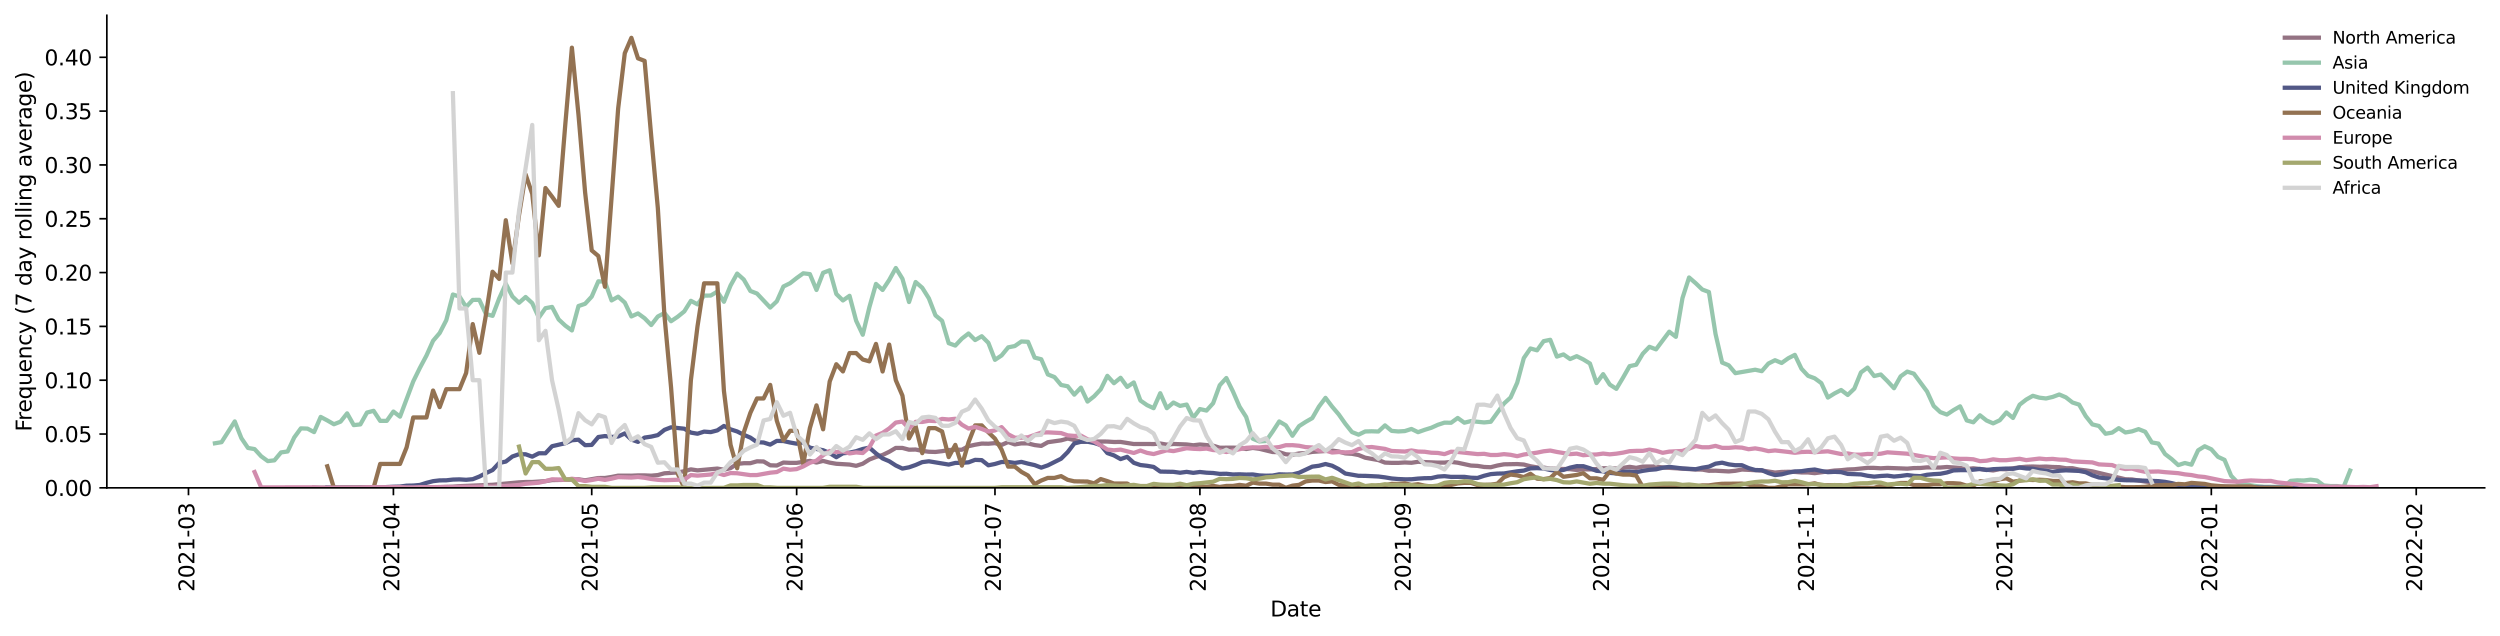<?xml version="1.0" encoding="utf-8" standalone="no"?>
<!DOCTYPE svg PUBLIC "-//W3C//DTD SVG 1.1//EN"
  "http://www.w3.org/Graphics/SVG/1.1/DTD/svg11.dtd">
<svg height="298.621pt" version="1.1" viewBox="0 0 1173.344 298.621" width="1173.344pt" xmlns="http://www.w3.org/2000/svg" xmlns:xlink="http://www.w3.org/1999/xlink">
 <defs>
  <style type="text/css">*{stroke-linecap:butt;stroke-linejoin:round;}</style>
 </defs>
 <g id="figure_1">
  <g id="patch_1">
   <path d="M 0 298.621 
L 1173.344 298.621 
L 1173.344 0 
L 0 0 
z
" style="fill:#ffffff;"/>
  </g>
  <g id="axes_1">
   <g id="patch_2">
    <path d="M 50.144 228.96 
L 1166.144 228.96 
L 1166.144 7.2 
L 50.144 7.2 
z
" style="fill:#ffffff;"/>
   </g>
   <g id="matplotlib.axis_1">
    <g id="xtick_1">
     <g id="line2d_1">
      <defs>
       <path d="M 0 0 
L 0 3.5 
" id="mf7d4ccda03" style="stroke:#000000;stroke-width:0.8;"/>
      </defs>
      <g>
       <use style="stroke:#000000;stroke-width:0.8;" x="88.461" xlink:href="#mf7d4ccda03" y="228.96"/>
      </g>
     </g>
     <g id="text_1">
      <!-- 2021-03 -->
      <g transform="translate(91.22 277.743)rotate(-90)scale(0.1 -0.1)">
       <defs>
        <path d="M 1228 531 
L 3431 531 
L 3431 0 
L 469 0 
L 469 531 
Q 828 903 1448 1529 
Q 2069 2156 2228 2338 
Q 2531 2678 2651 2914 
Q 2772 3150 2772 3378 
Q 2772 3750 2511 3984 
Q 2250 4219 1831 4219 
Q 1534 4219 1204 4116 
Q 875 4013 500 3803 
L 500 4441 
Q 881 4594 1212 4672 
Q 1544 4750 1819 4750 
Q 2544 4750 2975 4387 
Q 3406 4025 3406 3419 
Q 3406 3131 3298 2873 
Q 3191 2616 2906 2266 
Q 2828 2175 2409 1742 
Q 1991 1309 1228 531 
z
" id="DejaVuSans-32" transform="scale(0.016)"/>
        <path d="M 2034 4250 
Q 1547 4250 1301 3770 
Q 1056 3291 1056 2328 
Q 1056 1369 1301 889 
Q 1547 409 2034 409 
Q 2525 409 2770 889 
Q 3016 1369 3016 2328 
Q 3016 3291 2770 3770 
Q 2525 4250 2034 4250 
z
M 2034 4750 
Q 2819 4750 3233 4129 
Q 3647 3509 3647 2328 
Q 3647 1150 3233 529 
Q 2819 -91 2034 -91 
Q 1250 -91 836 529 
Q 422 1150 422 2328 
Q 422 3509 836 4129 
Q 1250 4750 2034 4750 
z
" id="DejaVuSans-30" transform="scale(0.016)"/>
        <path d="M 794 531 
L 1825 531 
L 1825 4091 
L 703 3866 
L 703 4441 
L 1819 4666 
L 2450 4666 
L 2450 531 
L 3481 531 
L 3481 0 
L 794 0 
L 794 531 
z
" id="DejaVuSans-31" transform="scale(0.016)"/>
        <path d="M 313 2009 
L 1997 2009 
L 1997 1497 
L 313 1497 
L 313 2009 
z
" id="DejaVuSans-2d" transform="scale(0.016)"/>
        <path d="M 2597 2516 
Q 3050 2419 3304 2112 
Q 3559 1806 3559 1356 
Q 3559 666 3084 287 
Q 2609 -91 1734 -91 
Q 1441 -91 1130 -33 
Q 819 25 488 141 
L 488 750 
Q 750 597 1062 519 
Q 1375 441 1716 441 
Q 2309 441 2620 675 
Q 2931 909 2931 1356 
Q 2931 1769 2642 2001 
Q 2353 2234 1838 2234 
L 1294 2234 
L 1294 2753 
L 1863 2753 
Q 2328 2753 2575 2939 
Q 2822 3125 2822 3475 
Q 2822 3834 2567 4026 
Q 2313 4219 1838 4219 
Q 1578 4219 1281 4162 
Q 984 4106 628 3988 
L 628 4550 
Q 988 4650 1302 4700 
Q 1616 4750 1894 4750 
Q 2613 4750 3031 4423 
Q 3450 4097 3450 3541 
Q 3450 3153 3228 2886 
Q 3006 2619 2597 2516 
z
" id="DejaVuSans-33" transform="scale(0.016)"/>
       </defs>
       <use xlink:href="#DejaVuSans-32"/>
       <use x="63.623" xlink:href="#DejaVuSans-30"/>
       <use x="127.246" xlink:href="#DejaVuSans-32"/>
       <use x="190.869" xlink:href="#DejaVuSans-31"/>
       <use x="254.492" xlink:href="#DejaVuSans-2d"/>
       <use x="290.576" xlink:href="#DejaVuSans-30"/>
       <use x="354.199" xlink:href="#DejaVuSans-33"/>
      </g>
     </g>
    </g>
    <g id="xtick_2">
     <g id="line2d_2">
      <g>
       <use style="stroke:#000000;stroke-width:0.8;" x="184.641" xlink:href="#mf7d4ccda03" y="228.96"/>
      </g>
     </g>
     <g id="text_2">
      <!-- 2021-04 -->
      <g transform="translate(187.4 277.743)rotate(-90)scale(0.1 -0.1)">
       <defs>
        <path d="M 2419 4116 
L 825 1625 
L 2419 1625 
L 2419 4116 
z
M 2253 4666 
L 3047 4666 
L 3047 1625 
L 3713 1625 
L 3713 1100 
L 3047 1100 
L 3047 0 
L 2419 0 
L 2419 1100 
L 313 1100 
L 313 1709 
L 2253 4666 
z
" id="DejaVuSans-34" transform="scale(0.016)"/>
       </defs>
       <use xlink:href="#DejaVuSans-32"/>
       <use x="63.623" xlink:href="#DejaVuSans-30"/>
       <use x="127.246" xlink:href="#DejaVuSans-32"/>
       <use x="190.869" xlink:href="#DejaVuSans-31"/>
       <use x="254.492" xlink:href="#DejaVuSans-2d"/>
       <use x="290.576" xlink:href="#DejaVuSans-30"/>
       <use x="354.199" xlink:href="#DejaVuSans-34"/>
      </g>
     </g>
    </g>
    <g id="xtick_3">
     <g id="line2d_3">
      <g>
       <use style="stroke:#000000;stroke-width:0.8;" x="277.718" xlink:href="#mf7d4ccda03" y="228.96"/>
      </g>
     </g>
     <g id="text_3">
      <!-- 2021-05 -->
      <g transform="translate(280.478 277.743)rotate(-90)scale(0.1 -0.1)">
       <defs>
        <path d="M 691 4666 
L 3169 4666 
L 3169 4134 
L 1269 4134 
L 1269 2991 
Q 1406 3038 1543 3061 
Q 1681 3084 1819 3084 
Q 2600 3084 3056 2656 
Q 3513 2228 3513 1497 
Q 3513 744 3044 326 
Q 2575 -91 1722 -91 
Q 1428 -91 1123 -41 
Q 819 9 494 109 
L 494 744 
Q 775 591 1075 516 
Q 1375 441 1709 441 
Q 2250 441 2565 725 
Q 2881 1009 2881 1497 
Q 2881 1984 2565 2268 
Q 2250 2553 1709 2553 
Q 1456 2553 1204 2497 
Q 953 2441 691 2322 
L 691 4666 
z
" id="DejaVuSans-35" transform="scale(0.016)"/>
       </defs>
       <use xlink:href="#DejaVuSans-32"/>
       <use x="63.623" xlink:href="#DejaVuSans-30"/>
       <use x="127.246" xlink:href="#DejaVuSans-32"/>
       <use x="190.869" xlink:href="#DejaVuSans-31"/>
       <use x="254.492" xlink:href="#DejaVuSans-2d"/>
       <use x="290.576" xlink:href="#DejaVuSans-30"/>
       <use x="354.199" xlink:href="#DejaVuSans-35"/>
      </g>
     </g>
    </g>
    <g id="xtick_4">
     <g id="line2d_4">
      <g>
       <use style="stroke:#000000;stroke-width:0.8;" x="373.899" xlink:href="#mf7d4ccda03" y="228.96"/>
      </g>
     </g>
     <g id="text_4">
      <!-- 2021-06 -->
      <g transform="translate(376.658 277.743)rotate(-90)scale(0.1 -0.1)">
       <defs>
        <path d="M 2113 2584 
Q 1688 2584 1439 2293 
Q 1191 2003 1191 1497 
Q 1191 994 1439 701 
Q 1688 409 2113 409 
Q 2538 409 2786 701 
Q 3034 994 3034 1497 
Q 3034 2003 2786 2293 
Q 2538 2584 2113 2584 
z
M 3366 4563 
L 3366 3988 
Q 3128 4100 2886 4159 
Q 2644 4219 2406 4219 
Q 1781 4219 1451 3797 
Q 1122 3375 1075 2522 
Q 1259 2794 1537 2939 
Q 1816 3084 2150 3084 
Q 2853 3084 3261 2657 
Q 3669 2231 3669 1497 
Q 3669 778 3244 343 
Q 2819 -91 2113 -91 
Q 1303 -91 875 529 
Q 447 1150 447 2328 
Q 447 3434 972 4092 
Q 1497 4750 2381 4750 
Q 2619 4750 2861 4703 
Q 3103 4656 3366 4563 
z
" id="DejaVuSans-36" transform="scale(0.016)"/>
       </defs>
       <use xlink:href="#DejaVuSans-32"/>
       <use x="63.623" xlink:href="#DejaVuSans-30"/>
       <use x="127.246" xlink:href="#DejaVuSans-32"/>
       <use x="190.869" xlink:href="#DejaVuSans-31"/>
       <use x="254.492" xlink:href="#DejaVuSans-2d"/>
       <use x="290.576" xlink:href="#DejaVuSans-30"/>
       <use x="354.199" xlink:href="#DejaVuSans-36"/>
      </g>
     </g>
    </g>
    <g id="xtick_5">
     <g id="line2d_5">
      <g>
       <use style="stroke:#000000;stroke-width:0.8;" x="466.976" xlink:href="#mf7d4ccda03" y="228.96"/>
      </g>
     </g>
     <g id="text_5">
      <!-- 2021-07 -->
      <g transform="translate(469.735 277.743)rotate(-90)scale(0.1 -0.1)">
       <defs>
        <path d="M 525 4666 
L 3525 4666 
L 3525 4397 
L 1831 0 
L 1172 0 
L 2766 4134 
L 525 4134 
L 525 4666 
z
" id="DejaVuSans-37" transform="scale(0.016)"/>
       </defs>
       <use xlink:href="#DejaVuSans-32"/>
       <use x="63.623" xlink:href="#DejaVuSans-30"/>
       <use x="127.246" xlink:href="#DejaVuSans-32"/>
       <use x="190.869" xlink:href="#DejaVuSans-31"/>
       <use x="254.492" xlink:href="#DejaVuSans-2d"/>
       <use x="290.576" xlink:href="#DejaVuSans-30"/>
       <use x="354.199" xlink:href="#DejaVuSans-37"/>
      </g>
     </g>
    </g>
    <g id="xtick_6">
     <g id="line2d_6">
      <g>
       <use style="stroke:#000000;stroke-width:0.8;" x="563.156" xlink:href="#mf7d4ccda03" y="228.96"/>
      </g>
     </g>
     <g id="text_6">
      <!-- 2021-08 -->
      <g transform="translate(565.916 277.743)rotate(-90)scale(0.1 -0.1)">
       <defs>
        <path d="M 2034 2216 
Q 1584 2216 1326 1975 
Q 1069 1734 1069 1313 
Q 1069 891 1326 650 
Q 1584 409 2034 409 
Q 2484 409 2743 651 
Q 3003 894 3003 1313 
Q 3003 1734 2745 1975 
Q 2488 2216 2034 2216 
z
M 1403 2484 
Q 997 2584 770 2862 
Q 544 3141 544 3541 
Q 544 4100 942 4425 
Q 1341 4750 2034 4750 
Q 2731 4750 3128 4425 
Q 3525 4100 3525 3541 
Q 3525 3141 3298 2862 
Q 3072 2584 2669 2484 
Q 3125 2378 3379 2068 
Q 3634 1759 3634 1313 
Q 3634 634 3220 271 
Q 2806 -91 2034 -91 
Q 1263 -91 848 271 
Q 434 634 434 1313 
Q 434 1759 690 2068 
Q 947 2378 1403 2484 
z
M 1172 3481 
Q 1172 3119 1398 2916 
Q 1625 2713 2034 2713 
Q 2441 2713 2670 2916 
Q 2900 3119 2900 3481 
Q 2900 3844 2670 4047 
Q 2441 4250 2034 4250 
Q 1625 4250 1398 4047 
Q 1172 3844 1172 3481 
z
" id="DejaVuSans-38" transform="scale(0.016)"/>
       </defs>
       <use xlink:href="#DejaVuSans-32"/>
       <use x="63.623" xlink:href="#DejaVuSans-30"/>
       <use x="127.246" xlink:href="#DejaVuSans-32"/>
       <use x="190.869" xlink:href="#DejaVuSans-31"/>
       <use x="254.492" xlink:href="#DejaVuSans-2d"/>
       <use x="290.576" xlink:href="#DejaVuSans-30"/>
       <use x="354.199" xlink:href="#DejaVuSans-38"/>
      </g>
     </g>
    </g>
    <g id="xtick_7">
     <g id="line2d_7">
      <g>
       <use style="stroke:#000000;stroke-width:0.8;" x="659.336" xlink:href="#mf7d4ccda03" y="228.96"/>
      </g>
     </g>
     <g id="text_7">
      <!-- 2021-09 -->
      <g transform="translate(662.096 277.743)rotate(-90)scale(0.1 -0.1)">
       <defs>
        <path d="M 703 97 
L 703 672 
Q 941 559 1184 500 
Q 1428 441 1663 441 
Q 2288 441 2617 861 
Q 2947 1281 2994 2138 
Q 2813 1869 2534 1725 
Q 2256 1581 1919 1581 
Q 1219 1581 811 2004 
Q 403 2428 403 3163 
Q 403 3881 828 4315 
Q 1253 4750 1959 4750 
Q 2769 4750 3195 4129 
Q 3622 3509 3622 2328 
Q 3622 1225 3098 567 
Q 2575 -91 1691 -91 
Q 1453 -91 1209 -44 
Q 966 3 703 97 
z
M 1959 2075 
Q 2384 2075 2632 2365 
Q 2881 2656 2881 3163 
Q 2881 3666 2632 3958 
Q 2384 4250 1959 4250 
Q 1534 4250 1286 3958 
Q 1038 3666 1038 3163 
Q 1038 2656 1286 2365 
Q 1534 2075 1959 2075 
z
" id="DejaVuSans-39" transform="scale(0.016)"/>
       </defs>
       <use xlink:href="#DejaVuSans-32"/>
       <use x="63.623" xlink:href="#DejaVuSans-30"/>
       <use x="127.246" xlink:href="#DejaVuSans-32"/>
       <use x="190.869" xlink:href="#DejaVuSans-31"/>
       <use x="254.492" xlink:href="#DejaVuSans-2d"/>
       <use x="290.576" xlink:href="#DejaVuSans-30"/>
       <use x="354.199" xlink:href="#DejaVuSans-39"/>
      </g>
     </g>
    </g>
    <g id="xtick_8">
     <g id="line2d_8">
      <g>
       <use style="stroke:#000000;stroke-width:0.8;" x="752.414" xlink:href="#mf7d4ccda03" y="228.96"/>
      </g>
     </g>
     <g id="text_8">
      <!-- 2021-10 -->
      <g transform="translate(755.173 277.743)rotate(-90)scale(0.1 -0.1)">
       <use xlink:href="#DejaVuSans-32"/>
       <use x="63.623" xlink:href="#DejaVuSans-30"/>
       <use x="127.246" xlink:href="#DejaVuSans-32"/>
       <use x="190.869" xlink:href="#DejaVuSans-31"/>
       <use x="254.492" xlink:href="#DejaVuSans-2d"/>
       <use x="290.576" xlink:href="#DejaVuSans-31"/>
       <use x="354.199" xlink:href="#DejaVuSans-30"/>
      </g>
     </g>
    </g>
    <g id="xtick_9">
     <g id="line2d_9">
      <g>
       <use style="stroke:#000000;stroke-width:0.8;" x="848.594" xlink:href="#mf7d4ccda03" y="228.96"/>
      </g>
     </g>
     <g id="text_9">
      <!-- 2021-11 -->
      <g transform="translate(851.354 277.743)rotate(-90)scale(0.1 -0.1)">
       <use xlink:href="#DejaVuSans-32"/>
       <use x="63.623" xlink:href="#DejaVuSans-30"/>
       <use x="127.246" xlink:href="#DejaVuSans-32"/>
       <use x="190.869" xlink:href="#DejaVuSans-31"/>
       <use x="254.492" xlink:href="#DejaVuSans-2d"/>
       <use x="290.576" xlink:href="#DejaVuSans-31"/>
       <use x="354.199" xlink:href="#DejaVuSans-31"/>
      </g>
     </g>
    </g>
    <g id="xtick_10">
     <g id="line2d_10">
      <g>
       <use style="stroke:#000000;stroke-width:0.8;" x="941.672" xlink:href="#mf7d4ccda03" y="228.96"/>
      </g>
     </g>
     <g id="text_10">
      <!-- 2021-12 -->
      <g transform="translate(944.431 277.743)rotate(-90)scale(0.1 -0.1)">
       <use xlink:href="#DejaVuSans-32"/>
       <use x="63.623" xlink:href="#DejaVuSans-30"/>
       <use x="127.246" xlink:href="#DejaVuSans-32"/>
       <use x="190.869" xlink:href="#DejaVuSans-31"/>
       <use x="254.492" xlink:href="#DejaVuSans-2d"/>
       <use x="290.576" xlink:href="#DejaVuSans-31"/>
       <use x="354.199" xlink:href="#DejaVuSans-32"/>
      </g>
     </g>
    </g>
    <g id="xtick_11">
     <g id="line2d_11">
      <g>
       <use style="stroke:#000000;stroke-width:0.8;" x="1037.852" xlink:href="#mf7d4ccda03" y="228.96"/>
      </g>
     </g>
     <g id="text_11">
      <!-- 2022-01 -->
      <g transform="translate(1040.611 277.743)rotate(-90)scale(0.1 -0.1)">
       <use xlink:href="#DejaVuSans-32"/>
       <use x="63.623" xlink:href="#DejaVuSans-30"/>
       <use x="127.246" xlink:href="#DejaVuSans-32"/>
       <use x="190.869" xlink:href="#DejaVuSans-32"/>
       <use x="254.492" xlink:href="#DejaVuSans-2d"/>
       <use x="290.576" xlink:href="#DejaVuSans-30"/>
       <use x="354.199" xlink:href="#DejaVuSans-31"/>
      </g>
     </g>
    </g>
    <g id="xtick_12">
     <g id="line2d_12">
      <g>
       <use style="stroke:#000000;stroke-width:0.8;" x="1134.032" xlink:href="#mf7d4ccda03" y="228.96"/>
      </g>
     </g>
     <g id="text_12">
      <!-- 2022-02 -->
      <g transform="translate(1136.791 277.743)rotate(-90)scale(0.1 -0.1)">
       <use xlink:href="#DejaVuSans-32"/>
       <use x="63.623" xlink:href="#DejaVuSans-30"/>
       <use x="127.246" xlink:href="#DejaVuSans-32"/>
       <use x="190.869" xlink:href="#DejaVuSans-32"/>
       <use x="254.492" xlink:href="#DejaVuSans-2d"/>
       <use x="290.576" xlink:href="#DejaVuSans-30"/>
       <use x="354.199" xlink:href="#DejaVuSans-32"/>
      </g>
     </g>
    </g>
    <g id="text_13">
     <!-- Date -->
     <g transform="translate(596.193 289.341)scale(0.1 -0.1)">
      <defs>
       <path d="M 1259 4147 
L 1259 519 
L 2022 519 
Q 2988 519 3436 956 
Q 3884 1394 3884 2338 
Q 3884 3275 3436 3711 
Q 2988 4147 2022 4147 
L 1259 4147 
z
M 628 4666 
L 1925 4666 
Q 3281 4666 3915 4102 
Q 4550 3538 4550 2338 
Q 4550 1131 3912 565 
Q 3275 0 1925 0 
L 628 0 
L 628 4666 
z
" id="DejaVuSans-44" transform="scale(0.016)"/>
       <path d="M 2194 1759 
Q 1497 1759 1228 1600 
Q 959 1441 959 1056 
Q 959 750 1161 570 
Q 1363 391 1709 391 
Q 2188 391 2477 730 
Q 2766 1069 2766 1631 
L 2766 1759 
L 2194 1759 
z
M 3341 1997 
L 3341 0 
L 2766 0 
L 2766 531 
Q 2569 213 2275 61 
Q 1981 -91 1556 -91 
Q 1019 -91 701 211 
Q 384 513 384 1019 
Q 384 1609 779 1909 
Q 1175 2209 1959 2209 
L 2766 2209 
L 2766 2266 
Q 2766 2663 2505 2880 
Q 2244 3097 1772 3097 
Q 1472 3097 1187 3025 
Q 903 2953 641 2809 
L 641 3341 
Q 956 3463 1253 3523 
Q 1550 3584 1831 3584 
Q 2591 3584 2966 3190 
Q 3341 2797 3341 1997 
z
" id="DejaVuSans-61" transform="scale(0.016)"/>
       <path d="M 1172 4494 
L 1172 3500 
L 2356 3500 
L 2356 3053 
L 1172 3053 
L 1172 1153 
Q 1172 725 1289 603 
Q 1406 481 1766 481 
L 2356 481 
L 2356 0 
L 1766 0 
Q 1100 0 847 248 
Q 594 497 594 1153 
L 594 3053 
L 172 3053 
L 172 3500 
L 594 3500 
L 594 4494 
L 1172 4494 
z
" id="DejaVuSans-74" transform="scale(0.016)"/>
       <path d="M 3597 1894 
L 3597 1613 
L 953 1613 
Q 991 1019 1311 708 
Q 1631 397 2203 397 
Q 2534 397 2845 478 
Q 3156 559 3463 722 
L 3463 178 
Q 3153 47 2828 -22 
Q 2503 -91 2169 -91 
Q 1331 -91 842 396 
Q 353 884 353 1716 
Q 353 2575 817 3079 
Q 1281 3584 2069 3584 
Q 2775 3584 3186 3129 
Q 3597 2675 3597 1894 
z
M 3022 2063 
Q 3016 2534 2758 2815 
Q 2500 3097 2075 3097 
Q 1594 3097 1305 2825 
Q 1016 2553 972 2059 
L 3022 2063 
z
" id="DejaVuSans-65" transform="scale(0.016)"/>
      </defs>
      <use xlink:href="#DejaVuSans-44"/>
      <use x="77.002" xlink:href="#DejaVuSans-61"/>
      <use x="138.281" xlink:href="#DejaVuSans-74"/>
      <use x="177.49" xlink:href="#DejaVuSans-65"/>
     </g>
    </g>
   </g>
   <g id="matplotlib.axis_2">
    <g id="ytick_1">
     <g id="line2d_13">
      <defs>
       <path d="M 0 0 
L -3.5 0 
" id="m232abd055a" style="stroke:#000000;stroke-width:0.8;"/>
      </defs>
      <g>
       <use style="stroke:#000000;stroke-width:0.8;" x="50.144" xlink:href="#m232abd055a" y="228.96"/>
      </g>
     </g>
     <g id="text_14">
      <!-- 0.00 -->
      <g transform="translate(20.878 232.759)scale(0.1 -0.1)">
       <defs>
        <path d="M 684 794 
L 1344 794 
L 1344 0 
L 684 0 
L 684 794 
z
" id="DejaVuSans-2e" transform="scale(0.016)"/>
       </defs>
       <use xlink:href="#DejaVuSans-30"/>
       <use x="63.623" xlink:href="#DejaVuSans-2e"/>
       <use x="95.41" xlink:href="#DejaVuSans-30"/>
       <use x="159.033" xlink:href="#DejaVuSans-30"/>
      </g>
     </g>
    </g>
    <g id="ytick_2">
     <g id="line2d_14">
      <g>
       <use style="stroke:#000000;stroke-width:0.8;" x="50.144" xlink:href="#m232abd055a" y="203.701"/>
      </g>
     </g>
     <g id="text_15">
      <!-- 0.05 -->
      <g transform="translate(20.878 207.5)scale(0.1 -0.1)">
       <use xlink:href="#DejaVuSans-30"/>
       <use x="63.623" xlink:href="#DejaVuSans-2e"/>
       <use x="95.41" xlink:href="#DejaVuSans-30"/>
       <use x="159.033" xlink:href="#DejaVuSans-35"/>
      </g>
     </g>
    </g>
    <g id="ytick_3">
     <g id="line2d_15">
      <g>
       <use style="stroke:#000000;stroke-width:0.8;" x="50.144" xlink:href="#m232abd055a" y="178.442"/>
      </g>
     </g>
     <g id="text_16">
      <!-- 0.10 -->
      <g transform="translate(20.878 182.241)scale(0.1 -0.1)">
       <use xlink:href="#DejaVuSans-30"/>
       <use x="63.623" xlink:href="#DejaVuSans-2e"/>
       <use x="95.41" xlink:href="#DejaVuSans-31"/>
       <use x="159.033" xlink:href="#DejaVuSans-30"/>
      </g>
     </g>
    </g>
    <g id="ytick_4">
     <g id="line2d_16">
      <g>
       <use style="stroke:#000000;stroke-width:0.8;" x="50.144" xlink:href="#m232abd055a" y="153.183"/>
      </g>
     </g>
     <g id="text_17">
      <!-- 0.15 -->
      <g transform="translate(20.878 156.982)scale(0.1 -0.1)">
       <use xlink:href="#DejaVuSans-30"/>
       <use x="63.623" xlink:href="#DejaVuSans-2e"/>
       <use x="95.41" xlink:href="#DejaVuSans-31"/>
       <use x="159.033" xlink:href="#DejaVuSans-35"/>
      </g>
     </g>
    </g>
    <g id="ytick_5">
     <g id="line2d_17">
      <g>
       <use style="stroke:#000000;stroke-width:0.8;" x="50.144" xlink:href="#m232abd055a" y="127.924"/>
      </g>
     </g>
     <g id="text_18">
      <!-- 0.20 -->
      <g transform="translate(20.878 131.723)scale(0.1 -0.1)">
       <use xlink:href="#DejaVuSans-30"/>
       <use x="63.623" xlink:href="#DejaVuSans-2e"/>
       <use x="95.41" xlink:href="#DejaVuSans-32"/>
       <use x="159.033" xlink:href="#DejaVuSans-30"/>
      </g>
     </g>
    </g>
    <g id="ytick_6">
     <g id="line2d_18">
      <g>
       <use style="stroke:#000000;stroke-width:0.8;" x="50.144" xlink:href="#m232abd055a" y="102.665"/>
      </g>
     </g>
     <g id="text_19">
      <!-- 0.25 -->
      <g transform="translate(20.878 106.464)scale(0.1 -0.1)">
       <use xlink:href="#DejaVuSans-30"/>
       <use x="63.623" xlink:href="#DejaVuSans-2e"/>
       <use x="95.41" xlink:href="#DejaVuSans-32"/>
       <use x="159.033" xlink:href="#DejaVuSans-35"/>
      </g>
     </g>
    </g>
    <g id="ytick_7">
     <g id="line2d_19">
      <g>
       <use style="stroke:#000000;stroke-width:0.8;" x="50.144" xlink:href="#m232abd055a" y="77.405"/>
      </g>
     </g>
     <g id="text_20">
      <!-- 0.30 -->
      <g transform="translate(20.878 81.205)scale(0.1 -0.1)">
       <use xlink:href="#DejaVuSans-30"/>
       <use x="63.623" xlink:href="#DejaVuSans-2e"/>
       <use x="95.41" xlink:href="#DejaVuSans-33"/>
       <use x="159.033" xlink:href="#DejaVuSans-30"/>
      </g>
     </g>
    </g>
    <g id="ytick_8">
     <g id="line2d_20">
      <g>
       <use style="stroke:#000000;stroke-width:0.8;" x="50.144" xlink:href="#m232abd055a" y="52.146"/>
      </g>
     </g>
     <g id="text_21">
      <!-- 0.35 -->
      <g transform="translate(20.878 55.946)scale(0.1 -0.1)">
       <use xlink:href="#DejaVuSans-30"/>
       <use x="63.623" xlink:href="#DejaVuSans-2e"/>
       <use x="95.41" xlink:href="#DejaVuSans-33"/>
       <use x="159.033" xlink:href="#DejaVuSans-35"/>
      </g>
     </g>
    </g>
    <g id="ytick_9">
     <g id="line2d_21">
      <g>
       <use style="stroke:#000000;stroke-width:0.8;" x="50.144" xlink:href="#m232abd055a" y="26.887"/>
      </g>
     </g>
     <g id="text_22">
      <!-- 0.40 -->
      <g transform="translate(20.878 30.686)scale(0.1 -0.1)">
       <use xlink:href="#DejaVuSans-30"/>
       <use x="63.623" xlink:href="#DejaVuSans-2e"/>
       <use x="95.41" xlink:href="#DejaVuSans-34"/>
       <use x="159.033" xlink:href="#DejaVuSans-30"/>
      </g>
     </g>
    </g>
    <g id="text_23">
     <!-- Frequency (7 day rolling average) -->
     <g transform="translate(14.798 202.529)rotate(-90)scale(0.1 -0.1)">
      <defs>
       <path d="M 628 4666 
L 3309 4666 
L 3309 4134 
L 1259 4134 
L 1259 2759 
L 3109 2759 
L 3109 2228 
L 1259 2228 
L 1259 0 
L 628 0 
L 628 4666 
z
" id="DejaVuSans-46" transform="scale(0.016)"/>
       <path d="M 2631 2963 
Q 2534 3019 2420 3045 
Q 2306 3072 2169 3072 
Q 1681 3072 1420 2755 
Q 1159 2438 1159 1844 
L 1159 0 
L 581 0 
L 581 3500 
L 1159 3500 
L 1159 2956 
Q 1341 3275 1631 3429 
Q 1922 3584 2338 3584 
Q 2397 3584 2469 3576 
Q 2541 3569 2628 3553 
L 2631 2963 
z
" id="DejaVuSans-72" transform="scale(0.016)"/>
       <path d="M 947 1747 
Q 947 1113 1208 752 
Q 1469 391 1925 391 
Q 2381 391 2643 752 
Q 2906 1113 2906 1747 
Q 2906 2381 2643 2742 
Q 2381 3103 1925 3103 
Q 1469 3103 1208 2742 
Q 947 2381 947 1747 
z
M 2906 525 
Q 2725 213 2448 61 
Q 2172 -91 1784 -91 
Q 1150 -91 751 415 
Q 353 922 353 1747 
Q 353 2572 751 3078 
Q 1150 3584 1784 3584 
Q 2172 3584 2448 3432 
Q 2725 3281 2906 2969 
L 2906 3500 
L 3481 3500 
L 3481 -1331 
L 2906 -1331 
L 2906 525 
z
" id="DejaVuSans-71" transform="scale(0.016)"/>
       <path d="M 544 1381 
L 544 3500 
L 1119 3500 
L 1119 1403 
Q 1119 906 1312 657 
Q 1506 409 1894 409 
Q 2359 409 2629 706 
Q 2900 1003 2900 1516 
L 2900 3500 
L 3475 3500 
L 3475 0 
L 2900 0 
L 2900 538 
Q 2691 219 2414 64 
Q 2138 -91 1772 -91 
Q 1169 -91 856 284 
Q 544 659 544 1381 
z
M 1991 3584 
L 1991 3584 
z
" id="DejaVuSans-75" transform="scale(0.016)"/>
       <path d="M 3513 2113 
L 3513 0 
L 2938 0 
L 2938 2094 
Q 2938 2591 2744 2837 
Q 2550 3084 2163 3084 
Q 1697 3084 1428 2787 
Q 1159 2491 1159 1978 
L 1159 0 
L 581 0 
L 581 3500 
L 1159 3500 
L 1159 2956 
Q 1366 3272 1645 3428 
Q 1925 3584 2291 3584 
Q 2894 3584 3203 3211 
Q 3513 2838 3513 2113 
z
" id="DejaVuSans-6e" transform="scale(0.016)"/>
       <path d="M 3122 3366 
L 3122 2828 
Q 2878 2963 2633 3030 
Q 2388 3097 2138 3097 
Q 1578 3097 1268 2742 
Q 959 2388 959 1747 
Q 959 1106 1268 751 
Q 1578 397 2138 397 
Q 2388 397 2633 464 
Q 2878 531 3122 666 
L 3122 134 
Q 2881 22 2623 -34 
Q 2366 -91 2075 -91 
Q 1284 -91 818 406 
Q 353 903 353 1747 
Q 353 2603 823 3093 
Q 1294 3584 2113 3584 
Q 2378 3584 2631 3529 
Q 2884 3475 3122 3366 
z
" id="DejaVuSans-63" transform="scale(0.016)"/>
       <path d="M 2059 -325 
Q 1816 -950 1584 -1140 
Q 1353 -1331 966 -1331 
L 506 -1331 
L 506 -850 
L 844 -850 
Q 1081 -850 1212 -737 
Q 1344 -625 1503 -206 
L 1606 56 
L 191 3500 
L 800 3500 
L 1894 763 
L 2988 3500 
L 3597 3500 
L 2059 -325 
z
" id="DejaVuSans-79" transform="scale(0.016)"/>
       <path id="DejaVuSans-20" transform="scale(0.016)"/>
       <path d="M 1984 4856 
Q 1566 4138 1362 3434 
Q 1159 2731 1159 2009 
Q 1159 1288 1364 580 
Q 1569 -128 1984 -844 
L 1484 -844 
Q 1016 -109 783 600 
Q 550 1309 550 2009 
Q 550 2706 781 3412 
Q 1013 4119 1484 4856 
L 1984 4856 
z
" id="DejaVuSans-28" transform="scale(0.016)"/>
       <path d="M 2906 2969 
L 2906 4863 
L 3481 4863 
L 3481 0 
L 2906 0 
L 2906 525 
Q 2725 213 2448 61 
Q 2172 -91 1784 -91 
Q 1150 -91 751 415 
Q 353 922 353 1747 
Q 353 2572 751 3078 
Q 1150 3584 1784 3584 
Q 2172 3584 2448 3432 
Q 2725 3281 2906 2969 
z
M 947 1747 
Q 947 1113 1208 752 
Q 1469 391 1925 391 
Q 2381 391 2643 752 
Q 2906 1113 2906 1747 
Q 2906 2381 2643 2742 
Q 2381 3103 1925 3103 
Q 1469 3103 1208 2742 
Q 947 2381 947 1747 
z
" id="DejaVuSans-64" transform="scale(0.016)"/>
       <path d="M 1959 3097 
Q 1497 3097 1228 2736 
Q 959 2375 959 1747 
Q 959 1119 1226 758 
Q 1494 397 1959 397 
Q 2419 397 2687 759 
Q 2956 1122 2956 1747 
Q 2956 2369 2687 2733 
Q 2419 3097 1959 3097 
z
M 1959 3584 
Q 2709 3584 3137 3096 
Q 3566 2609 3566 1747 
Q 3566 888 3137 398 
Q 2709 -91 1959 -91 
Q 1206 -91 779 398 
Q 353 888 353 1747 
Q 353 2609 779 3096 
Q 1206 3584 1959 3584 
z
" id="DejaVuSans-6f" transform="scale(0.016)"/>
       <path d="M 603 4863 
L 1178 4863 
L 1178 0 
L 603 0 
L 603 4863 
z
" id="DejaVuSans-6c" transform="scale(0.016)"/>
       <path d="M 603 3500 
L 1178 3500 
L 1178 0 
L 603 0 
L 603 3500 
z
M 603 4863 
L 1178 4863 
L 1178 4134 
L 603 4134 
L 603 4863 
z
" id="DejaVuSans-69" transform="scale(0.016)"/>
       <path d="M 2906 1791 
Q 2906 2416 2648 2759 
Q 2391 3103 1925 3103 
Q 1463 3103 1205 2759 
Q 947 2416 947 1791 
Q 947 1169 1205 825 
Q 1463 481 1925 481 
Q 2391 481 2648 825 
Q 2906 1169 2906 1791 
z
M 3481 434 
Q 3481 -459 3084 -895 
Q 2688 -1331 1869 -1331 
Q 1566 -1331 1297 -1286 
Q 1028 -1241 775 -1147 
L 775 -588 
Q 1028 -725 1275 -790 
Q 1522 -856 1778 -856 
Q 2344 -856 2625 -561 
Q 2906 -266 2906 331 
L 2906 616 
Q 2728 306 2450 153 
Q 2172 0 1784 0 
Q 1141 0 747 490 
Q 353 981 353 1791 
Q 353 2603 747 3093 
Q 1141 3584 1784 3584 
Q 2172 3584 2450 3431 
Q 2728 3278 2906 2969 
L 2906 3500 
L 3481 3500 
L 3481 434 
z
" id="DejaVuSans-67" transform="scale(0.016)"/>
       <path d="M 191 3500 
L 800 3500 
L 1894 563 
L 2988 3500 
L 3597 3500 
L 2284 0 
L 1503 0 
L 191 3500 
z
" id="DejaVuSans-76" transform="scale(0.016)"/>
       <path d="M 513 4856 
L 1013 4856 
Q 1481 4119 1714 3412 
Q 1947 2706 1947 2009 
Q 1947 1309 1714 600 
Q 1481 -109 1013 -844 
L 513 -844 
Q 928 -128 1133 580 
Q 1338 1288 1338 2009 
Q 1338 2731 1133 3434 
Q 928 4138 513 4856 
z
" id="DejaVuSans-29" transform="scale(0.016)"/>
      </defs>
      <use xlink:href="#DejaVuSans-46"/>
      <use x="50.27" xlink:href="#DejaVuSans-72"/>
      <use x="89.133" xlink:href="#DejaVuSans-65"/>
      <use x="150.656" xlink:href="#DejaVuSans-71"/>
      <use x="214.133" xlink:href="#DejaVuSans-75"/>
      <use x="277.512" xlink:href="#DejaVuSans-65"/>
      <use x="339.035" xlink:href="#DejaVuSans-6e"/>
      <use x="402.414" xlink:href="#DejaVuSans-63"/>
      <use x="457.395" xlink:href="#DejaVuSans-79"/>
      <use x="516.574" xlink:href="#DejaVuSans-20"/>
      <use x="548.361" xlink:href="#DejaVuSans-28"/>
      <use x="587.375" xlink:href="#DejaVuSans-37"/>
      <use x="650.998" xlink:href="#DejaVuSans-20"/>
      <use x="682.785" xlink:href="#DejaVuSans-64"/>
      <use x="746.262" xlink:href="#DejaVuSans-61"/>
      <use x="807.541" xlink:href="#DejaVuSans-79"/>
      <use x="866.721" xlink:href="#DejaVuSans-20"/>
      <use x="898.508" xlink:href="#DejaVuSans-72"/>
      <use x="937.371" xlink:href="#DejaVuSans-6f"/>
      <use x="998.553" xlink:href="#DejaVuSans-6c"/>
      <use x="1026.336" xlink:href="#DejaVuSans-6c"/>
      <use x="1054.119" xlink:href="#DejaVuSans-69"/>
      <use x="1081.902" xlink:href="#DejaVuSans-6e"/>
      <use x="1145.281" xlink:href="#DejaVuSans-67"/>
      <use x="1208.758" xlink:href="#DejaVuSans-20"/>
      <use x="1240.545" xlink:href="#DejaVuSans-61"/>
      <use x="1301.824" xlink:href="#DejaVuSans-76"/>
      <use x="1361.004" xlink:href="#DejaVuSans-65"/>
      <use x="1422.527" xlink:href="#DejaVuSans-72"/>
      <use x="1463.641" xlink:href="#DejaVuSans-61"/>
      <use x="1524.92" xlink:href="#DejaVuSans-67"/>
      <use x="1588.396" xlink:href="#DejaVuSans-65"/>
      <use x="1649.92" xlink:href="#DejaVuSans-29"/>
     </g>
    </g>
   </g>
   <g id="line2d_22">
    <path clip-path="url(#p6d02f0d954)" d="M 147.41 228.863 
L 156.718 228.904 
L 172.23 228.848 
L 206.359 228.65 
L 212.564 228.42 
L 215.667 228.177 
L 231.18 227.532 
L 243.59 226.38 
L 246.693 226.23 
L 249.795 226.215 
L 256 225.816 
L 259.103 225.329 
L 265.308 225.201 
L 271.513 224.949 
L 274.616 225.43 
L 280.821 224.362 
L 283.924 224.342 
L 287.026 223.855 
L 290.129 223.236 
L 296.334 223.264 
L 299.436 223.12 
L 302.539 223.123 
L 305.642 223.248 
L 308.744 222.966 
L 311.847 222.14 
L 318.052 221.74 
L 321.155 221.168 
L 324.257 220.293 
L 327.36 220.765 
L 336.668 219.922 
L 339.77 220.467 
L 342.873 219.697 
L 345.975 217.723 
L 349.078 217.408 
L 352.18 217.385 
L 355.283 216.516 
L 358.386 216.594 
L 361.488 218.379 
L 364.591 218.483 
L 367.693 217.091 
L 370.796 217.238 
L 373.899 217.232 
L 380.104 216.316 
L 383.206 217.088 
L 386.309 216.327 
L 389.411 217.138 
L 392.514 217.669 
L 398.719 218.031 
L 401.822 218.629 
L 404.924 217.635 
L 408.027 215.665 
L 411.13 214.466 
L 414.232 213.549 
L 417.335 212.043 
L 420.437 210.214 
L 423.54 210.235 
L 426.642 211.059 
L 429.745 210.984 
L 432.848 211.619 
L 435.95 212.025 
L 439.053 212.121 
L 442.155 211.752 
L 445.258 211.234 
L 448.361 211.064 
L 451.463 211.074 
L 454.566 209.412 
L 457.668 208.724 
L 460.771 208.189 
L 463.874 208.254 
L 466.976 207.975 
L 470.079 208.82 
L 473.181 207.459 
L 476.284 208.579 
L 479.386 208.091 
L 482.489 208.127 
L 485.592 208.884 
L 488.694 209.281 
L 491.797 207.547 
L 498.002 206.667 
L 501.105 205.829 
L 507.31 207.206 
L 519.72 207.244 
L 522.823 207.447 
L 525.925 207.411 
L 532.13 208.4 
L 538.336 208.372 
L 541.438 208.42 
L 544.541 208.16 
L 547.643 208.692 
L 550.746 208.371 
L 556.951 208.599 
L 560.054 208.981 
L 563.156 208.621 
L 569.361 209.171 
L 572.464 210.131 
L 578.669 210.104 
L 581.772 210.181 
L 584.874 210.734 
L 587.977 210.23 
L 591.08 210.635 
L 597.285 212.148 
L 600.387 212.208 
L 603.49 213.216 
L 606.592 213.455 
L 609.695 212.821 
L 612.798 212.618 
L 615.9 212.084 
L 625.208 211.468 
L 628.311 211.917 
L 631.413 212.796 
L 634.516 212.981 
L 637.618 213.557 
L 640.721 214.816 
L 646.926 215.932 
L 650.029 217.115 
L 653.131 217.242 
L 656.234 217.248 
L 659.336 217.052 
L 662.439 217.209 
L 665.542 216.737 
L 674.849 217.13 
L 677.952 217.114 
L 681.055 216.793 
L 684.157 217.162 
L 690.362 218.502 
L 693.465 218.658 
L 696.567 219.163 
L 699.67 219.287 
L 702.773 218.487 
L 705.875 217.923 
L 712.08 217.802 
L 715.183 218.02 
L 718.286 218.834 
L 721.388 219.348 
L 724.491 219.461 
L 727.593 219.945 
L 736.901 220.194 
L 740.004 220.576 
L 743.106 220.263 
L 746.209 220.325 
L 749.311 220.143 
L 752.414 219.767 
L 755.517 219.782 
L 758.619 219.913 
L 761.722 219.595 
L 764.824 219.097 
L 767.927 219.577 
L 771.029 218.987 
L 777.235 218.931 
L 780.337 219.397 
L 795.85 220.345 
L 798.953 220.398 
L 802.055 220.957 
L 805.158 220.911 
L 811.363 221.262 
L 814.466 220.956 
L 817.568 220.367 
L 826.876 220.825 
L 833.081 221.788 
L 836.184 221.509 
L 839.286 221.428 
L 842.389 221.489 
L 845.492 221.738 
L 848.594 221.749 
L 851.697 222.071 
L 861.004 220.847 
L 864.107 220.676 
L 867.21 220.341 
L 870.312 220.231 
L 876.517 219.566 
L 879.62 219.6 
L 882.723 219.799 
L 885.825 219.608 
L 892.03 219.83 
L 895.133 219.957 
L 898.235 219.687 
L 901.338 219.639 
L 904.441 219.354 
L 910.646 219.436 
L 913.748 219.18 
L 919.954 219.612 
L 923.056 220.15 
L 926.159 219.784 
L 935.467 220.806 
L 938.569 220.169 
L 941.672 220.248 
L 947.877 219.338 
L 950.979 219.049 
L 954.082 218.95 
L 957.185 219.081 
L 960.287 218.978 
L 963.39 219.179 
L 966.492 219.253 
L 969.595 219.761 
L 972.698 219.75 
L 975.8 220.419 
L 978.903 220.757 
L 982.005 221.219 
L 997.518 224.934 
L 1000.621 225.024 
L 1006.826 226.026 
L 1009.929 226.276 
L 1016.134 227.56 
L 1028.544 228.06 
L 1031.647 228 
L 1044.057 228.426 
L 1090.596 228.907 
L 1090.596 228.907 
" style="fill:none;stroke:#947383;stroke-linecap:square;stroke-width:2;"/>
   </g>
   <g id="line2d_23">
    <path clip-path="url(#p6d02f0d954)" d="M 100.871 208.048 
L 103.974 207.531 
L 110.179 197.789 
L 113.281 205.631 
L 116.384 210.23 
L 119.487 210.779 
L 122.589 214.159 
L 125.692 216.415 
L 128.794 216.054 
L 131.897 212.339 
L 134.999 211.888 
L 138.102 205.305 
L 141.205 201.05 
L 144.307 201.164 
L 147.41 202.801 
L 150.512 195.681 
L 153.615 197.321 
L 156.718 199.115 
L 159.82 197.904 
L 162.923 194.011 
L 166.025 199.521 
L 169.128 199.186 
L 172.23 193.633 
L 175.333 192.813 
L 178.436 197.534 
L 181.538 197.52 
L 184.641 193.156 
L 187.743 195.539 
L 193.949 179.025 
L 197.051 172.708 
L 200.154 166.884 
L 203.256 159.946 
L 206.359 156.305 
L 209.462 150.278 
L 212.564 138.229 
L 215.667 139.181 
L 218.769 144.083 
L 221.872 140.756 
L 224.974 140.747 
L 228.077 147.391 
L 231.18 148.238 
L 234.282 140.084 
L 237.385 133.182 
L 240.487 139.142 
L 243.59 142.11 
L 246.693 139.394 
L 249.795 142.252 
L 252.898 149.057 
L 256 144.65 
L 259.103 144.049 
L 262.205 149.936 
L 265.308 152.824 
L 268.411 155.091 
L 271.513 143.627 
L 274.616 142.579 
L 277.718 139.198 
L 280.821 132.042 
L 283.924 132.225 
L 287.026 140.995 
L 290.129 139.247 
L 293.231 142 
L 296.334 148.514 
L 299.436 147.099 
L 302.539 149.377 
L 305.642 152.556 
L 308.744 148.541 
L 311.847 146.936 
L 314.949 150.757 
L 318.052 148.672 
L 321.155 146.161 
L 324.257 141.188 
L 327.36 142.846 
L 330.462 138.738 
L 333.565 138.712 
L 336.668 136.855 
L 339.77 141.627 
L 342.873 134.01 
L 345.975 128.407 
L 349.078 131.189 
L 352.18 136.564 
L 355.283 137.762 
L 361.488 144.356 
L 364.591 141.418 
L 367.693 134.464 
L 370.796 132.936 
L 373.899 130.503 
L 377.001 128.27 
L 380.104 128.654 
L 383.206 136.079 
L 386.309 128.035 
L 389.411 126.855 
L 392.514 137.973 
L 395.617 141.016 
L 398.719 138.837 
L 401.822 150.541 
L 404.924 157.106 
L 408.027 144.204 
L 411.13 133.262 
L 414.232 136.09 
L 417.335 131.402 
L 420.437 125.789 
L 423.54 130.81 
L 426.642 141.753 
L 429.745 132.366 
L 432.848 135.075 
L 435.95 140.02 
L 439.053 148.019 
L 442.155 150.579 
L 445.258 161.058 
L 448.361 162.193 
L 451.463 158.916 
L 454.566 156.518 
L 457.668 159.6 
L 460.771 157.808 
L 463.874 160.898 
L 466.976 168.879 
L 470.079 166.823 
L 473.181 163.03 
L 476.284 162.411 
L 479.386 160.269 
L 482.489 160.428 
L 485.592 167.838 
L 488.694 168.611 
L 491.797 175.749 
L 494.899 176.964 
L 498.002 180.679 
L 501.105 181.292 
L 504.207 185.225 
L 507.31 181.926 
L 510.412 188.468 
L 513.515 185.998 
L 516.617 182.696 
L 519.72 176.4 
L 522.823 179.847 
L 525.925 177.316 
L 529.028 181.595 
L 532.13 179.493 
L 535.233 187.979 
L 538.336 190.134 
L 541.438 191.577 
L 544.541 184.554 
L 547.643 191.576 
L 550.746 188.928 
L 553.849 190.501 
L 556.951 189.873 
L 560.054 196.059 
L 563.156 191.991 
L 566.259 192.692 
L 569.361 189.262 
L 572.464 180.806 
L 575.567 177.422 
L 578.669 183.729 
L 581.772 190.863 
L 584.874 195.703 
L 587.977 205.9 
L 591.08 207.193 
L 594.182 206.993 
L 597.285 202.583 
L 600.387 197.804 
L 603.49 199.64 
L 606.592 204.514 
L 609.695 200.003 
L 612.798 198.015 
L 615.9 196.232 
L 619.003 190.859 
L 622.105 186.736 
L 625.208 190.839 
L 628.311 194.483 
L 631.413 198.885 
L 634.516 202.778 
L 637.618 204.005 
L 640.721 202.507 
L 643.823 202.416 
L 646.926 202.524 
L 650.029 199.652 
L 653.131 202.226 
L 656.234 202.499 
L 659.336 202.317 
L 662.439 201.325 
L 665.542 202.834 
L 668.644 201.731 
L 671.747 200.776 
L 674.849 199.369 
L 677.952 198.359 
L 681.055 198.412 
L 684.157 196.172 
L 687.26 198.39 
L 690.362 197.636 
L 696.567 198.267 
L 699.67 197.948 
L 705.875 189.397 
L 708.978 186.566 
L 712.08 179.628 
L 715.183 168.055 
L 718.286 163.55 
L 721.388 164.414 
L 724.491 160.115 
L 727.593 159.482 
L 730.696 167.362 
L 733.798 166.34 
L 736.901 168.514 
L 740.004 167.166 
L 743.106 168.697 
L 746.209 170.6 
L 749.311 179.777 
L 752.414 175.603 
L 755.517 180.49 
L 758.619 182.502 
L 761.722 177.297 
L 764.824 171.848 
L 767.927 171.186 
L 771.029 166.011 
L 774.132 162.774 
L 777.235 163.96 
L 783.44 155.674 
L 786.542 158.084 
L 789.645 139.913 
L 792.748 130.23 
L 795.85 132.918 
L 798.953 135.891 
L 802.055 137.048 
L 805.158 156.713 
L 808.261 170.171 
L 811.363 171.454 
L 814.466 175.135 
L 823.773 173.523 
L 826.876 174.203 
L 829.979 170.62 
L 833.081 169.064 
L 836.184 170.363 
L 839.286 168.153 
L 842.389 166.557 
L 845.492 173.061 
L 848.594 176.392 
L 851.697 177.537 
L 854.799 179.799 
L 857.902 186.594 
L 861.004 184.657 
L 864.107 183.042 
L 867.21 185.371 
L 870.312 182.403 
L 873.415 174.785 
L 876.517 172.527 
L 879.62 176.487 
L 882.723 175.765 
L 885.825 178.856 
L 888.928 182.203 
L 892.03 176.644 
L 895.133 174.406 
L 898.235 175.376 
L 904.441 183.745 
L 907.543 190.532 
L 910.646 193.42 
L 913.748 194.563 
L 916.851 192.49 
L 919.954 190.71 
L 923.056 197.317 
L 926.159 198.2 
L 929.261 194.915 
L 932.364 197.363 
L 935.467 198.709 
L 938.569 197.24 
L 941.672 193.587 
L 944.774 196.159 
L 947.877 189.941 
L 950.979 187.532 
L 954.082 185.766 
L 957.185 186.646 
L 960.287 187.014 
L 963.39 186.296 
L 966.492 185.146 
L 969.595 186.483 
L 972.698 188.909 
L 975.8 189.898 
L 978.903 195.289 
L 982.005 199.185 
L 985.108 199.927 
L 988.21 203.578 
L 991.313 203.036 
L 994.416 200.949 
L 997.518 202.978 
L 1000.621 202.46 
L 1003.723 201.404 
L 1006.826 202.639 
L 1009.929 207.648 
L 1013.031 208.187 
L 1016.134 213.09 
L 1019.236 215.465 
L 1022.339 218.285 
L 1025.441 217.305 
L 1028.544 218.096 
L 1031.647 211.366 
L 1034.749 209.443 
L 1037.852 210.875 
L 1040.954 214.4 
L 1044.057 215.835 
L 1047.16 223.301 
L 1050.262 226.51 
L 1056.467 227.787 
L 1059.57 228.223 
L 1062.673 228.476 
L 1068.878 228.498 
L 1071.98 228.341 
L 1075.083 225.7 
L 1078.185 225.436 
L 1081.288 225.52 
L 1084.391 225.136 
L 1087.493 225.526 
L 1090.596 227.848 
L 1093.698 228.112 
L 1096.801 228.112 
L 1099.904 228.641 
L 1103.006 220.869 
L 1103.006 220.869 
" style="fill:none;stroke:#96c6ad;stroke-linecap:square;stroke-width:2;"/>
   </g>
   <g id="line2d_24">
    <path clip-path="url(#p6d02f0d954)" d="M 153.615 228.863 
L 159.82 228.922 
L 175.333 228.905 
L 184.641 228.441 
L 187.743 228.36 
L 190.846 227.94 
L 193.949 227.883 
L 197.051 227.613 
L 200.154 226.624 
L 203.256 225.829 
L 206.359 225.466 
L 209.462 225.432 
L 212.564 225.082 
L 215.667 224.991 
L 218.769 225.184 
L 221.872 224.902 
L 224.974 223.664 
L 228.077 222.043 
L 231.18 220.615 
L 234.282 217.281 
L 237.385 216.635 
L 240.487 214.251 
L 243.59 213.177 
L 246.693 213.209 
L 249.795 214.325 
L 252.898 212.748 
L 256 212.749 
L 259.103 209.424 
L 265.308 208.01 
L 268.411 206.63 
L 271.513 206.365 
L 274.616 208.936 
L 277.718 208.808 
L 280.821 205.107 
L 283.924 204.661 
L 287.026 205.076 
L 290.129 204.858 
L 293.231 203.408 
L 296.334 206.318 
L 299.436 207.383 
L 302.539 205.373 
L 305.642 204.921 
L 308.744 204.213 
L 311.847 201.753 
L 314.949 200.55 
L 321.155 201.208 
L 324.257 203.04 
L 327.36 203.57 
L 330.462 202.576 
L 333.565 202.804 
L 336.668 201.997 
L 339.77 199.914 
L 342.873 201.507 
L 345.975 202.501 
L 349.078 204.074 
L 352.18 205.392 
L 355.283 207.53 
L 358.386 207.687 
L 361.488 208.671 
L 364.591 206.922 
L 367.693 206.996 
L 370.796 207.683 
L 373.899 208.239 
L 377.001 207.607 
L 380.104 210.113 
L 386.309 211.31 
L 389.411 212.65 
L 392.514 214.583 
L 395.617 212.737 
L 398.719 212.452 
L 401.822 211.767 
L 404.924 210.726 
L 408.027 210.083 
L 411.13 212.806 
L 414.232 215.162 
L 417.335 216.471 
L 420.437 218.469 
L 423.54 219.925 
L 426.642 219.328 
L 429.745 218.237 
L 432.848 216.889 
L 435.95 216.499 
L 445.258 218.039 
L 448.361 217.268 
L 451.463 217.208 
L 454.566 216.99 
L 457.668 215.825 
L 460.771 215.964 
L 463.874 218.391 
L 466.976 217.756 
L 470.079 216.838 
L 473.181 216.827 
L 476.284 217.276 
L 479.386 216.783 
L 482.489 217.599 
L 485.592 218.29 
L 488.694 219.477 
L 491.797 218.405 
L 498.002 215.297 
L 501.105 212.2 
L 504.207 208.132 
L 507.31 207.342 
L 510.412 207.317 
L 513.515 207.903 
L 516.617 208.886 
L 519.72 212.636 
L 522.823 213.738 
L 525.925 215.463 
L 529.028 214.419 
L 532.13 217.216 
L 535.233 218.259 
L 538.336 218.608 
L 541.438 219.143 
L 544.541 221.328 
L 550.746 221.452 
L 553.849 221.87 
L 556.951 221.464 
L 560.054 221.926 
L 563.156 221.52 
L 566.259 221.854 
L 569.361 221.995 
L 572.464 222.41 
L 575.567 222.35 
L 578.669 222.694 
L 581.772 222.609 
L 584.874 222.739 
L 587.977 222.679 
L 591.08 223.134 
L 594.182 223.268 
L 597.285 223.196 
L 600.387 222.614 
L 603.49 222.709 
L 606.592 222.679 
L 609.695 221.899 
L 615.9 219.011 
L 619.003 218.602 
L 622.105 217.782 
L 625.208 218.574 
L 628.311 220.176 
L 631.413 222.247 
L 637.618 223.317 
L 640.721 223.335 
L 646.926 223.639 
L 650.029 224.043 
L 653.131 224.562 
L 656.234 224.826 
L 659.336 224.958 
L 662.439 224.947 
L 665.542 224.624 
L 668.644 224.437 
L 671.747 224.393 
L 674.849 223.683 
L 677.952 223.479 
L 681.055 223.825 
L 687.26 223.802 
L 690.362 224.21 
L 693.465 224.318 
L 696.567 223.292 
L 699.67 222.523 
L 702.773 222.278 
L 705.875 222.212 
L 712.08 221.204 
L 715.183 220.87 
L 718.286 219.828 
L 721.388 219.718 
L 724.491 219.876 
L 727.593 220.591 
L 730.696 220.948 
L 733.798 220.552 
L 736.901 219.477 
L 740.004 218.786 
L 743.106 218.792 
L 746.209 219.772 
L 749.311 220.971 
L 752.414 221.206 
L 755.517 221.949 
L 758.619 222.177 
L 761.722 221.453 
L 764.824 221.282 
L 767.927 221.599 
L 771.029 220.992 
L 774.132 220.522 
L 777.235 220.27 
L 780.337 219.54 
L 783.44 219.103 
L 789.645 219.859 
L 795.85 220.226 
L 798.953 219.512 
L 802.055 219.019 
L 805.158 217.621 
L 808.261 217.16 
L 811.363 217.944 
L 814.466 218.345 
L 817.568 218.346 
L 820.671 219.697 
L 823.773 220.599 
L 826.876 220.681 
L 829.979 222.022 
L 833.081 222.97 
L 836.184 222.629 
L 839.286 221.832 
L 842.389 221.27 
L 845.492 221.143 
L 848.594 220.665 
L 851.697 220.359 
L 854.799 221.044 
L 857.902 221.61 
L 861.004 221.448 
L 864.107 221.591 
L 867.21 222.423 
L 873.415 222.662 
L 876.517 223.296 
L 879.62 223.7 
L 882.723 223.398 
L 885.825 223.226 
L 888.928 223.658 
L 892.03 223.383 
L 895.133 222.96 
L 898.235 223.326 
L 901.338 223.477 
L 904.441 222.829 
L 907.543 222.533 
L 910.646 222.361 
L 913.748 221.756 
L 916.851 220.779 
L 919.954 220.663 
L 923.056 220.669 
L 926.159 220.444 
L 929.261 220.104 
L 932.364 220.599 
L 935.467 220.199 
L 941.672 219.917 
L 944.774 220.027 
L 947.877 219.443 
L 950.979 219.859 
L 954.082 220.002 
L 957.185 220.636 
L 960.287 220.91 
L 963.39 221.485 
L 966.492 220.949 
L 969.595 220.742 
L 975.8 221.017 
L 978.903 221.616 
L 982.005 223.078 
L 985.108 224.099 
L 991.313 224.843 
L 994.416 225.212 
L 997.518 225.388 
L 1003.723 225.494 
L 1013.031 225.819 
L 1016.134 226.164 
L 1019.236 226.739 
L 1022.339 227.515 
L 1034.749 228.305 
L 1040.954 228.388 
L 1047.16 228.612 
L 1071.98 228.914 
L 1099.904 228.949 
L 1099.904 228.949 
" style="fill:none;stroke:#525886;stroke-linecap:square;stroke-width:2;"/>
   </g>
   <g id="line2d_25">
    <path clip-path="url(#p6d02f0d954)" d="M 153.615 218.856 
L 156.718 228.96 
L 175.333 228.96 
L 178.436 217.734 
L 187.743 217.734 
L 190.846 209.962 
L 193.949 195.929 
L 200.154 195.929 
L 203.256 183.299 
L 206.359 191.071 
L 209.462 182.652 
L 215.667 182.652 
L 218.769 175.074 
L 221.872 152.111 
L 224.974 165.583 
L 228.077 147.753 
L 231.18 127.545 
L 234.282 130.913 
L 237.385 103.358 
L 240.487 123.565 
L 243.59 100.981 
L 246.693 81.896 
L 249.795 90.963 
L 252.898 119.831 
L 256 88.257 
L 259.103 92.298 
L 262.205 96.616 
L 265.308 58.463 
L 268.411 22.378 
L 271.513 53.952 
L 274.616 90.325 
L 277.718 117.527 
L 280.821 120.152 
L 283.924 134.585 
L 290.129 50.884 
L 293.231 24.977 
L 296.334 17.76 
L 299.436 27.383 
L 302.539 28.571 
L 305.642 63.934 
L 308.744 97.613 
L 311.847 148.131 
L 314.949 181.81 
L 318.052 222.224 
L 321.155 228.96 
L 324.257 178.442 
L 327.36 153.183 
L 330.462 132.975 
L 336.668 132.975 
L 339.77 183.494 
L 342.873 208.753 
L 345.975 219.775 
L 349.078 202.935 
L 352.18 193.75 
L 355.283 187.015 
L 358.386 187.015 
L 361.488 180.656 
L 364.591 197.495 
L 367.693 206.68 
L 370.796 202.19 
L 373.899 202.19 
L 377.001 217.734 
L 380.104 200.894 
L 383.206 190.259 
L 386.309 201.485 
L 389.411 179.033 
L 392.514 170.95 
L 395.617 174.318 
L 398.719 165.708 
L 401.822 165.708 
L 404.924 168.73 
L 408.027 169.596 
L 411.13 161.417 
L 414.232 174.348 
L 417.335 161.718 
L 420.437 178.454 
L 423.54 185.671 
L 426.642 205.767 
L 429.745 200.054 
L 432.848 212.683 
L 435.95 200.944 
L 439.053 200.944 
L 442.155 202.498 
L 445.258 214.526 
L 448.361 208.807 
L 451.463 218.542 
L 454.566 207.619 
L 457.668 199.642 
L 460.771 199.642 
L 463.874 202.897 
L 466.976 205.884 
L 470.079 211.033 
L 473.181 219.01 
L 476.284 219.01 
L 479.386 221.474 
L 482.489 223.186 
L 485.592 227.218 
L 488.694 225.534 
L 491.797 224.302 
L 494.899 224.302 
L 498.002 223.46 
L 501.105 225.202 
L 504.207 225.905 
L 510.412 226.014 
L 513.515 226.856 
L 516.617 224.836 
L 519.72 225.817 
L 522.823 226.939 
L 529.028 226.939 
L 532.13 228.96 
L 544.541 228.96 
L 547.643 228.434 
L 553.849 228.434 
L 556.951 227.943 
L 560.054 227.943 
L 563.156 228.47 
L 566.259 228.47 
L 569.361 228.059 
L 572.464 228.549 
L 575.567 228.07 
L 578.669 228.07 
L 581.772 227.575 
L 584.874 227.986 
L 587.977 226.493 
L 591.08 226.972 
L 594.182 226.972 
L 597.285 227.467 
L 600.387 227.467 
L 603.49 228.96 
L 606.592 227.939 
L 609.695 227.564 
L 612.798 225.934 
L 615.9 225.533 
L 619.003 225.533 
L 622.105 226.232 
L 625.208 225.918 
L 628.311 227.548 
L 631.413 227.949 
L 634.516 227.949 
L 640.721 228.59 
L 643.823 228.59 
L 646.926 227.816 
L 650.029 227.816 
L 653.131 227.102 
L 656.234 227.135 
L 659.336 226.838 
L 662.439 227.612 
L 665.542 227.249 
L 668.644 227.963 
L 674.849 228.597 
L 677.952 227.568 
L 681.055 227.623 
L 684.157 226.891 
L 687.26 226.625 
L 690.362 226.625 
L 693.465 227.653 
L 699.67 227.49 
L 702.773 227.019 
L 705.875 223.988 
L 708.978 222.725 
L 712.08 223.11 
L 715.183 223.928 
L 718.286 222.37 
L 721.388 224.669 
L 724.491 224.857 
L 727.593 224.357 
L 730.696 221.47 
L 733.798 223.766 
L 740.004 222.906 
L 743.106 222.085 
L 746.209 224.482 
L 749.311 224.482 
L 752.414 225.225 
L 755.517 221.301 
L 758.619 222.25 
L 761.722 222.741 
L 764.824 222.741 
L 767.927 223.2 
L 771.029 228.589 
L 777.235 228.497 
L 780.337 228.067 
L 786.542 228.067 
L 789.645 228.53 
L 792.748 228.04 
L 795.85 228.47 
L 798.953 227.809 
L 802.055 227.809 
L 805.158 227.362 
L 808.261 227.057 
L 817.568 226.974 
L 820.671 227.422 
L 823.773 228.217 
L 826.876 228.217 
L 829.979 228.96 
L 833.081 228.96 
L 836.184 228.243 
L 839.286 227.325 
L 848.594 227.325 
L 851.697 226.831 
L 854.799 227.75 
L 864.107 227.75 
L 867.21 228.96 
L 879.62 228.96 
L 882.723 227.998 
L 885.825 227.998 
L 888.928 227.255 
L 892.03 226.697 
L 895.133 226.697 
L 898.235 227.659 
L 904.441 227.685 
L 907.543 227.272 
L 910.646 227.272 
L 913.748 226.793 
L 916.851 226.793 
L 919.954 226.997 
L 923.056 227.968 
L 926.159 227.968 
L 929.261 225.889 
L 935.467 225.972 
L 938.569 224.914 
L 941.672 224.502 
L 944.774 226.102 
L 950.979 225.156 
L 954.082 225.287 
L 957.185 225.158 
L 960.287 225.314 
L 963.39 225.736 
L 966.492 225.748 
L 969.595 226.675 
L 972.698 226.338 
L 975.8 226.886 
L 978.903 226.886 
L 982.005 227.574 
L 985.108 227.574 
L 988.21 228.149 
L 991.313 228.404 
L 994.416 228.404 
L 997.518 228.657 
L 1003.723 228.638 
L 1006.826 228.486 
L 1009.929 227.997 
L 1016.134 227.562 
L 1019.236 227.632 
L 1022.339 227.115 
L 1025.441 227.315 
L 1028.544 226.638 
L 1034.749 227.124 
L 1037.852 227.793 
L 1044.057 228.308 
L 1056.467 228.308 
L 1059.57 228.96 
L 1071.98 228.96 
L 1075.083 228.344 
L 1075.083 228.344 
" style="fill:none;stroke:#937252;stroke-linecap:square;stroke-width:2;"/>
   </g>
   <g id="line2d_26">
    <path clip-path="url(#p6d02f0d954)" d="M 119.487 221.541 
L 122.589 228.758 
L 147.41 228.712 
L 150.512 228.925 
L 169.128 228.848 
L 172.23 228.683 
L 187.743 228.625 
L 190.846 228.764 
L 193.949 228.764 
L 197.051 228.642 
L 203.256 228.634 
L 209.462 228.492 
L 212.564 228.614 
L 215.667 228.453 
L 221.872 228.483 
L 228.077 228.315 
L 231.18 228.465 
L 240.487 227.852 
L 243.59 227.614 
L 246.693 227.074 
L 252.898 226.548 
L 256 225.852 
L 259.103 224.954 
L 265.308 225.215 
L 268.411 224.686 
L 271.513 225.099 
L 274.616 225.738 
L 277.718 225.291 
L 280.821 224.698 
L 283.924 225.232 
L 287.026 224.649 
L 290.129 223.923 
L 296.334 224.131 
L 299.436 223.874 
L 302.539 224.234 
L 305.642 224.812 
L 308.744 225.194 
L 311.847 225.371 
L 321.155 225.07 
L 324.257 222.954 
L 327.36 223.233 
L 333.565 222.7 
L 336.668 221.989 
L 339.77 222.951 
L 342.873 222.021 
L 345.975 222.118 
L 352.18 222.987 
L 355.283 222.952 
L 361.488 221.855 
L 364.591 221.543 
L 367.693 219.948 
L 370.796 220.453 
L 373.899 220.167 
L 377.001 218.917 
L 380.104 217.21 
L 383.206 216.188 
L 386.309 213.646 
L 389.411 211.656 
L 392.514 212.166 
L 395.617 211.847 
L 398.719 212.806 
L 401.822 212.343 
L 404.924 212.628 
L 408.027 209.909 
L 411.13 204.431 
L 414.232 203.166 
L 417.335 201.087 
L 420.437 198.321 
L 423.54 197.848 
L 426.642 201.05 
L 429.745 197.996 
L 432.848 198.047 
L 435.95 197.463 
L 439.053 197.629 
L 442.155 196.611 
L 445.258 196.874 
L 448.361 196.547 
L 451.463 199.341 
L 454.566 201.132 
L 457.668 200.33 
L 460.771 201.33 
L 463.874 202.535 
L 466.976 202.017 
L 470.079 200.464 
L 473.181 203.829 
L 476.284 205.444 
L 479.386 205.436 
L 482.489 205.229 
L 488.694 203.034 
L 491.797 202.924 
L 498.002 203.255 
L 501.105 204.33 
L 504.207 204.594 
L 507.31 204.45 
L 510.412 206.169 
L 513.515 207.222 
L 516.617 209.029 
L 519.72 210.988 
L 522.823 211.335 
L 525.925 211.021 
L 532.13 212.605 
L 535.233 211.454 
L 538.336 212.538 
L 541.438 213.103 
L 547.643 211.334 
L 550.746 211.729 
L 556.951 210.365 
L 560.054 210.633 
L 563.156 210.767 
L 566.259 210.539 
L 569.361 211.224 
L 572.464 211.376 
L 575.567 212.155 
L 584.874 210.175 
L 587.977 209.962 
L 591.08 210.01 
L 594.182 209.714 
L 597.285 210.14 
L 600.387 209.824 
L 603.49 208.953 
L 606.592 208.931 
L 609.695 209.21 
L 612.798 209.849 
L 615.9 210.029 
L 619.003 211.501 
L 622.105 211.466 
L 625.208 212.385 
L 628.311 212.151 
L 631.413 212.324 
L 634.516 212.194 
L 637.618 210.752 
L 640.721 210.016 
L 643.823 209.797 
L 650.029 210.681 
L 653.131 211.66 
L 659.336 211.921 
L 662.439 211.418 
L 665.542 211.931 
L 668.644 212.023 
L 671.747 212.48 
L 674.849 212.586 
L 677.952 213.139 
L 681.055 212.007 
L 684.157 212.129 
L 693.465 213.128 
L 696.567 212.995 
L 699.67 213.562 
L 702.773 213.531 
L 705.875 213.149 
L 708.978 213.455 
L 712.08 214.106 
L 715.183 213.323 
L 721.388 212.444 
L 724.491 211.804 
L 727.593 211.463 
L 730.696 212.114 
L 736.901 213.134 
L 740.004 212.911 
L 743.106 213.652 
L 746.209 213.392 
L 749.311 213.299 
L 752.414 212.88 
L 755.517 213.231 
L 758.619 212.927 
L 761.722 212.443 
L 764.824 211.756 
L 767.927 211.617 
L 771.029 211.595 
L 774.132 211.022 
L 777.235 211.569 
L 780.337 212.523 
L 783.44 211.962 
L 789.645 211.659 
L 792.748 210.551 
L 795.85 209.323 
L 798.953 209.932 
L 802.055 209.918 
L 805.158 209.271 
L 808.261 210.191 
L 811.363 210.206 
L 814.466 209.92 
L 817.568 210.099 
L 820.671 210.836 
L 823.773 210.438 
L 826.876 210.975 
L 829.979 211.736 
L 833.081 211.41 
L 839.286 212.107 
L 842.389 212.505 
L 845.492 212.139 
L 848.594 212.032 
L 851.697 212.208 
L 857.902 211.821 
L 864.107 213.097 
L 867.21 212.822 
L 870.312 213.374 
L 873.415 213.378 
L 876.517 213.051 
L 879.62 213.141 
L 882.723 212.947 
L 885.825 212.292 
L 895.133 212.937 
L 904.441 214.638 
L 907.543 215.033 
L 913.748 214.645 
L 916.851 215.154 
L 919.954 215.364 
L 923.056 215.363 
L 926.159 215.563 
L 929.261 216.425 
L 932.364 216.237 
L 935.467 215.586 
L 938.569 215.99 
L 941.672 215.979 
L 947.877 215.321 
L 950.979 215.957 
L 957.185 215.219 
L 960.287 215.52 
L 963.39 215.375 
L 966.492 215.71 
L 969.595 215.79 
L 972.698 216.551 
L 982.005 217.027 
L 985.108 217.954 
L 991.313 218.277 
L 994.416 219.479 
L 997.518 220.132 
L 1000.621 219.932 
L 1003.723 220.809 
L 1006.826 221.428 
L 1013.031 221.278 
L 1016.134 221.604 
L 1022.339 222.081 
L 1025.441 222.636 
L 1028.544 222.967 
L 1031.647 223.585 
L 1034.749 223.878 
L 1044.057 225.8 
L 1050.262 226.1 
L 1053.365 225.701 
L 1056.467 225.495 
L 1062.673 225.765 
L 1065.775 225.708 
L 1068.878 226.389 
L 1078.185 227.38 
L 1081.288 227.925 
L 1093.698 228.463 
L 1096.801 228.359 
L 1106.109 228.645 
L 1109.211 228.534 
L 1112.314 228.673 
L 1115.416 228.192 
L 1115.416 228.192 
" style="fill:none;stroke:#d18cad;stroke-linecap:square;stroke-width:2;"/>
   </g>
   <g id="line2d_27">
    <path clip-path="url(#p6d02f0d954)" d="M 243.59 209.595 
L 246.693 222.224 
L 249.795 216.907 
L 252.898 216.907 
L 256 220.034 
L 259.103 220.034 
L 262.205 219.681 
L 265.308 224.998 
L 268.411 224.998 
L 271.513 228.145 
L 274.616 228.145 
L 277.718 228.499 
L 283.924 228.499 
L 287.026 228.96 
L 302.539 228.96 
L 305.642 228.765 
L 318.052 228.765 
L 321.155 228.96 
L 339.77 228.96 
L 342.873 227.825 
L 345.975 227.825 
L 349.078 227.613 
L 355.283 227.613 
L 358.386 228.748 
L 361.488 228.748 
L 364.591 228.96 
L 386.309 228.96 
L 389.411 228.467 
L 401.822 228.467 
L 404.924 228.96 
L 466.976 228.96 
L 470.079 228.705 
L 498.002 228.689 
L 501.105 228.96 
L 507.31 228.614 
L 513.515 228.029 
L 516.617 228.029 
L 519.72 227.656 
L 525.925 228.108 
L 532.13 227.568 
L 535.233 228.091 
L 538.336 228.091 
L 541.438 227.091 
L 544.541 227.46 
L 547.643 227.574 
L 550.746 227.574 
L 553.849 227.002 
L 556.951 227.749 
L 560.054 227.024 
L 563.156 226.784 
L 569.361 226.085 
L 572.464 224.734 
L 575.567 224.875 
L 578.669 224.75 
L 581.772 224.311 
L 584.874 224.469 
L 587.977 225.011 
L 591.08 224.659 
L 594.182 224.027 
L 597.285 223.848 
L 600.387 223.443 
L 606.592 223.167 
L 609.695 223.888 
L 615.9 223.715 
L 619.003 223.674 
L 622.105 225.015 
L 625.208 224.251 
L 634.516 227.513 
L 637.618 226.914 
L 640.721 228.124 
L 643.823 227.728 
L 646.926 227.825 
L 650.029 227.266 
L 653.131 227.675 
L 656.234 227.535 
L 659.336 227.797 
L 662.439 227.639 
L 665.542 228.17 
L 668.644 228.112 
L 671.747 228.252 
L 674.849 227.884 
L 677.952 226.619 
L 681.055 226.216 
L 684.157 226.317 
L 687.26 225.834 
L 690.362 226.053 
L 693.465 227.166 
L 696.567 227.572 
L 702.773 227.57 
L 705.875 227.448 
L 708.978 226.812 
L 712.08 226.311 
L 715.183 224.913 
L 718.286 224.394 
L 721.388 224.062 
L 724.491 225.008 
L 727.593 224.727 
L 730.696 225.323 
L 733.798 226.339 
L 736.901 226.464 
L 740.004 225.942 
L 746.209 227.046 
L 749.311 226.689 
L 752.414 226.984 
L 755.517 227.012 
L 761.722 227.702 
L 764.824 227.93 
L 771.029 228.004 
L 774.132 227.441 
L 780.337 226.991 
L 783.44 226.95 
L 786.542 227.034 
L 789.645 227.598 
L 792.748 227.393 
L 802.055 228.441 
L 805.158 228.19 
L 808.261 228.709 
L 811.363 228.709 
L 817.568 227.403 
L 820.671 226.718 
L 823.773 226.263 
L 826.876 225.985 
L 829.979 225.985 
L 833.081 225.635 
L 836.184 226.343 
L 839.286 226.309 
L 842.389 225.697 
L 845.492 226.322 
L 848.594 227.191 
L 851.697 227.241 
L 854.799 227.45 
L 857.902 227.995 
L 861.004 227.656 
L 864.107 227.818 
L 867.21 227.671 
L 870.312 227.087 
L 873.415 226.831 
L 876.517 226.818 
L 879.62 226.4 
L 882.723 226.532 
L 885.825 227.396 
L 888.928 227.127 
L 892.03 227.036 
L 895.133 227.307 
L 898.235 224.239 
L 901.338 224.239 
L 904.441 225.11 
L 907.543 225.553 
L 910.646 225.701 
L 913.748 228.96 
L 919.954 228.547 
L 923.056 228.017 
L 926.159 227.112 
L 929.261 227.112 
L 935.467 227.525 
L 938.569 227.806 
L 941.672 227.962 
L 944.774 227.295 
L 947.877 225.41 
L 950.979 225.41 
L 954.082 224.922 
L 957.185 225.671 
L 960.287 225.538 
L 963.39 227.423 
L 966.492 227.423 
L 969.595 228.16 
L 972.698 227.325 
L 975.8 228.125 
L 978.903 227.95 
L 982.005 227.486 
L 985.108 227.486 
L 988.21 228.321 
L 994.416 227.694 
L 994.416 227.694 
" style="fill:none;stroke:#a4a86f;stroke-linecap:square;stroke-width:2;"/>
   </g>
   <g id="line2d_28">
    <path clip-path="url(#p6d02f0d954)" d="M 212.564 43.727 
L 215.667 144.763 
L 218.769 144.763 
L 221.872 178.442 
L 224.974 178.442 
L 228.077 228.96 
L 234.282 228.96 
L 237.385 127.924 
L 240.487 127.924 
L 243.59 99.056 
L 249.795 58.642 
L 252.898 159.678 
L 256 155.285 
L 259.103 178.539 
L 262.205 192.228 
L 265.308 208.043 
L 268.411 205.312 
L 271.513 193.918 
L 274.616 197.235 
L 277.718 199.161 
L 280.821 194.768 
L 283.924 195.815 
L 287.026 207.905 
L 290.129 202.308 
L 293.231 199.471 
L 296.334 206.453 
L 299.436 204.769 
L 302.539 208.465 
L 305.642 209.733 
L 308.744 217.163 
L 311.847 216.966 
L 314.949 220.334 
L 318.052 220.334 
L 321.155 226.959 
L 324.257 226.959 
L 327.36 227.96 
L 330.462 226.516 
L 333.565 226.516 
L 336.668 221.762 
L 339.77 220.514 
L 342.873 216.922 
L 345.975 214.757 
L 349.078 211.566 
L 352.18 210.006 
L 355.283 208.696 
L 358.386 197.335 
L 361.488 196.626 
L 364.591 188.794 
L 367.693 195.109 
L 370.796 193.743 
L 373.899 204.272 
L 377.001 207.114 
L 380.104 213.325 
L 383.206 209.793 
L 386.309 212.814 
L 389.411 212.748 
L 392.514 209.345 
L 395.617 211.467 
L 398.719 209.635 
L 401.822 205.22 
L 404.924 206.411 
L 408.027 203.395 
L 411.13 206.085 
L 414.232 203.947 
L 417.335 203.895 
L 420.437 202.403 
L 423.54 206.073 
L 426.642 198.054 
L 429.745 198.91 
L 432.848 195.958 
L 435.95 195.596 
L 439.053 196.137 
L 442.155 199.815 
L 445.258 199.856 
L 448.361 198.488 
L 451.463 193.235 
L 454.566 191.896 
L 457.668 187.521 
L 460.771 191.804 
L 463.874 197.312 
L 466.976 200.267 
L 470.079 202.316 
L 473.181 206.406 
L 476.284 206.81 
L 479.386 204.408 
L 482.489 207.018 
L 485.592 204.257 
L 488.694 204.073 
L 491.797 197.453 
L 494.899 198.574 
L 498.002 197.856 
L 501.105 198.303 
L 504.207 199.855 
L 507.31 205.378 
L 510.412 206.521 
L 513.515 206 
L 516.617 203.611 
L 519.72 200.135 
L 522.823 200.032 
L 525.925 200.888 
L 529.028 196.575 
L 532.13 198.697 
L 535.233 200.436 
L 538.336 201.382 
L 541.438 203.46 
L 544.541 209.9 
L 547.643 210.368 
L 550.746 205.643 
L 553.849 200.132 
L 556.951 196.199 
L 560.054 197.23 
L 563.156 197.385 
L 566.259 204.634 
L 569.361 209.637 
L 572.464 212.526 
L 575.567 211.061 
L 578.669 212.775 
L 581.772 208.998 
L 584.874 207.086 
L 587.977 203.297 
L 591.08 206.913 
L 594.182 205.646 
L 597.285 210.431 
L 600.387 212.93 
L 603.49 216.902 
L 606.592 213.164 
L 609.695 213.549 
L 612.798 212.743 
L 615.9 210.627 
L 619.003 208.891 
L 622.105 211.641 
L 625.208 209.343 
L 628.311 206.102 
L 631.413 207.721 
L 634.516 208.925 
L 637.618 206.996 
L 640.721 210.89 
L 643.823 212.741 
L 646.926 215.331 
L 650.029 212.791 
L 653.131 214.182 
L 656.234 214.284 
L 659.336 214.852 
L 662.439 212.274 
L 665.542 214.62 
L 668.644 217.919 
L 671.747 218.121 
L 674.849 218.786 
L 677.952 220.348 
L 681.055 216.419 
L 684.157 210.627 
L 687.26 210.953 
L 690.362 201.594 
L 693.465 189.98 
L 696.567 189.912 
L 699.67 190.522 
L 702.773 185.658 
L 705.875 193.869 
L 708.978 200.885 
L 712.08 205.657 
L 715.183 206.714 
L 718.286 213.45 
L 721.388 216.231 
L 724.491 219.823 
L 727.593 219.937 
L 730.696 220.174 
L 733.798 215.582 
L 736.901 210.604 
L 740.004 210 
L 743.106 210.985 
L 746.209 212.965 
L 749.311 217.558 
L 752.414 221.086 
L 755.517 219.317 
L 758.619 220.416 
L 764.824 214.578 
L 767.927 215.315 
L 771.029 216.692 
L 774.132 212.65 
L 777.235 217.508 
L 780.337 215.583 
L 783.44 217.091 
L 786.542 212.234 
L 789.645 213.617 
L 795.85 206.4 
L 798.953 193.77 
L 802.055 197.051 
L 805.158 194.974 
L 808.261 198.582 
L 811.363 201.684 
L 814.466 207.464 
L 817.568 206.227 
L 820.671 193.133 
L 823.773 193.133 
L 826.876 194.241 
L 829.979 196.792 
L 833.081 202.621 
L 836.184 207.497 
L 839.286 207.497 
L 842.389 211.707 
L 845.492 210.063 
L 848.594 206.177 
L 851.697 212.395 
L 854.799 209.931 
L 857.902 205.721 
L 861.004 204.928 
L 864.107 208.814 
L 867.21 215.55 
L 870.312 213.557 
L 873.415 215.302 
L 876.517 217.339 
L 879.62 214.875 
L 882.723 204.969 
L 885.825 204.375 
L 888.928 206.839 
L 892.03 205.415 
L 895.133 207.879 
L 898.235 216.043 
L 901.338 216.358 
L 904.441 215.448 
L 907.543 219.701 
L 910.646 212.484 
L 913.748 213.57 
L 916.851 217.002 
L 919.954 217.394 
L 923.056 218.592 
L 926.159 225.809 
L 929.261 226.465 
L 932.364 225.523 
L 935.467 224.903 
L 938.569 224.748 
L 941.672 222.565 
L 944.774 222.151 
L 950.979 224.519 
L 954.082 221.048 
L 957.185 221.767 
L 960.287 222.181 
L 963.39 223.196 
L 966.492 223.196 
L 969.595 227.496 
L 972.698 228.96 
L 975.8 228.96 
L 978.903 227.825 
L 982.005 227.284 
L 988.21 227.284 
L 991.313 225.48 
L 994.416 218.639 
L 997.518 219.179 
L 1003.723 219.179 
L 1006.826 219.654 
L 1009.929 226.442 
L 1009.929 226.442 
" style="fill:none;stroke:#d3d3d3;stroke-linecap:square;stroke-width:2;"/>
   </g>
   <g id="patch_3">
    <path d="M 50.144 228.96 
L 50.144 7.2 
" style="fill:none;stroke:#000000;stroke-linecap:square;stroke-linejoin:miter;stroke-width:0.8;"/>
   </g>
   <g id="patch_4">
    <path d="M 50.144 228.96 
L 1166.144 228.96 
" style="fill:none;stroke:#000000;stroke-linecap:square;stroke-linejoin:miter;stroke-width:0.8;"/>
   </g>
   <g id="legend_1">
    <g id="line2d_29">
     <path d="M 1072.332 17.679 
L 1088.332 17.679 
" style="fill:none;stroke:#947383;stroke-linecap:square;stroke-width:2;"/>
    </g>
    <g id="line2d_30"/>
    <g id="text_24">
     <!-- North America -->
     <g transform="translate(1094.733 20.479)scale(0.08 -0.08)">
      <defs>
       <path d="M 628 4666 
L 1478 4666 
L 3547 763 
L 3547 4666 
L 4159 4666 
L 4159 0 
L 3309 0 
L 1241 3903 
L 1241 0 
L 628 0 
L 628 4666 
z
" id="DejaVuSans-4e" transform="scale(0.016)"/>
       <path d="M 3513 2113 
L 3513 0 
L 2938 0 
L 2938 2094 
Q 2938 2591 2744 2837 
Q 2550 3084 2163 3084 
Q 1697 3084 1428 2787 
Q 1159 2491 1159 1978 
L 1159 0 
L 581 0 
L 581 4863 
L 1159 4863 
L 1159 2956 
Q 1366 3272 1645 3428 
Q 1925 3584 2291 3584 
Q 2894 3584 3203 3211 
Q 3513 2838 3513 2113 
z
" id="DejaVuSans-68" transform="scale(0.016)"/>
       <path d="M 2188 4044 
L 1331 1722 
L 3047 1722 
L 2188 4044 
z
M 1831 4666 
L 2547 4666 
L 4325 0 
L 3669 0 
L 3244 1197 
L 1141 1197 
L 716 0 
L 50 0 
L 1831 4666 
z
" id="DejaVuSans-41" transform="scale(0.016)"/>
       <path d="M 3328 2828 
Q 3544 3216 3844 3400 
Q 4144 3584 4550 3584 
Q 5097 3584 5394 3201 
Q 5691 2819 5691 2113 
L 5691 0 
L 5113 0 
L 5113 2094 
Q 5113 2597 4934 2840 
Q 4756 3084 4391 3084 
Q 3944 3084 3684 2787 
Q 3425 2491 3425 1978 
L 3425 0 
L 2847 0 
L 2847 2094 
Q 2847 2600 2669 2842 
Q 2491 3084 2119 3084 
Q 1678 3084 1418 2786 
Q 1159 2488 1159 1978 
L 1159 0 
L 581 0 
L 581 3500 
L 1159 3500 
L 1159 2956 
Q 1356 3278 1631 3431 
Q 1906 3584 2284 3584 
Q 2666 3584 2933 3390 
Q 3200 3197 3328 2828 
z
" id="DejaVuSans-6d" transform="scale(0.016)"/>
      </defs>
      <use xlink:href="#DejaVuSans-4e"/>
      <use x="74.805" xlink:href="#DejaVuSans-6f"/>
      <use x="135.986" xlink:href="#DejaVuSans-72"/>
      <use x="177.1" xlink:href="#DejaVuSans-74"/>
      <use x="216.309" xlink:href="#DejaVuSans-68"/>
      <use x="279.688" xlink:href="#DejaVuSans-20"/>
      <use x="311.475" xlink:href="#DejaVuSans-41"/>
      <use x="379.883" xlink:href="#DejaVuSans-6d"/>
      <use x="477.295" xlink:href="#DejaVuSans-65"/>
      <use x="538.818" xlink:href="#DejaVuSans-72"/>
      <use x="579.932" xlink:href="#DejaVuSans-69"/>
      <use x="607.715" xlink:href="#DejaVuSans-63"/>
      <use x="662.695" xlink:href="#DejaVuSans-61"/>
     </g>
    </g>
    <g id="line2d_31">
     <path d="M 1072.332 29.421 
L 1088.332 29.421 
" style="fill:none;stroke:#96c6ad;stroke-linecap:square;stroke-width:2;"/>
    </g>
    <g id="line2d_32"/>
    <g id="text_25">
     <!-- Asia -->
     <g transform="translate(1094.733 32.221)scale(0.08 -0.08)">
      <defs>
       <path d="M 2834 3397 
L 2834 2853 
Q 2591 2978 2328 3040 
Q 2066 3103 1784 3103 
Q 1356 3103 1142 2972 
Q 928 2841 928 2578 
Q 928 2378 1081 2264 
Q 1234 2150 1697 2047 
L 1894 2003 
Q 2506 1872 2764 1633 
Q 3022 1394 3022 966 
Q 3022 478 2636 193 
Q 2250 -91 1575 -91 
Q 1294 -91 989 -36 
Q 684 19 347 128 
L 347 722 
Q 666 556 975 473 
Q 1284 391 1588 391 
Q 1994 391 2212 530 
Q 2431 669 2431 922 
Q 2431 1156 2273 1281 
Q 2116 1406 1581 1522 
L 1381 1569 
Q 847 1681 609 1914 
Q 372 2147 372 2553 
Q 372 3047 722 3315 
Q 1072 3584 1716 3584 
Q 2034 3584 2315 3537 
Q 2597 3491 2834 3397 
z
" id="DejaVuSans-73" transform="scale(0.016)"/>
      </defs>
      <use xlink:href="#DejaVuSans-41"/>
      <use x="68.408" xlink:href="#DejaVuSans-73"/>
      <use x="120.508" xlink:href="#DejaVuSans-69"/>
      <use x="148.291" xlink:href="#DejaVuSans-61"/>
     </g>
    </g>
    <g id="line2d_33">
     <path d="M 1072.332 41.164 
L 1088.332 41.164 
" style="fill:none;stroke:#525886;stroke-linecap:square;stroke-width:2;"/>
    </g>
    <g id="line2d_34"/>
    <g id="text_26">
     <!-- United Kingdom -->
     <g transform="translate(1094.733 43.964)scale(0.08 -0.08)">
      <defs>
       <path d="M 556 4666 
L 1191 4666 
L 1191 1831 
Q 1191 1081 1462 751 
Q 1734 422 2344 422 
Q 2950 422 3222 751 
Q 3494 1081 3494 1831 
L 3494 4666 
L 4128 4666 
L 4128 1753 
Q 4128 841 3676 375 
Q 3225 -91 2344 -91 
Q 1459 -91 1007 375 
Q 556 841 556 1753 
L 556 4666 
z
" id="DejaVuSans-55" transform="scale(0.016)"/>
       <path d="M 628 4666 
L 1259 4666 
L 1259 2694 
L 3353 4666 
L 4166 4666 
L 1850 2491 
L 4331 0 
L 3500 0 
L 1259 2247 
L 1259 0 
L 628 0 
L 628 4666 
z
" id="DejaVuSans-4b" transform="scale(0.016)"/>
      </defs>
      <use xlink:href="#DejaVuSans-55"/>
      <use x="73.193" xlink:href="#DejaVuSans-6e"/>
      <use x="136.572" xlink:href="#DejaVuSans-69"/>
      <use x="164.355" xlink:href="#DejaVuSans-74"/>
      <use x="203.564" xlink:href="#DejaVuSans-65"/>
      <use x="265.088" xlink:href="#DejaVuSans-64"/>
      <use x="328.564" xlink:href="#DejaVuSans-20"/>
      <use x="360.352" xlink:href="#DejaVuSans-4b"/>
      <use x="425.928" xlink:href="#DejaVuSans-69"/>
      <use x="453.711" xlink:href="#DejaVuSans-6e"/>
      <use x="517.09" xlink:href="#DejaVuSans-67"/>
      <use x="580.566" xlink:href="#DejaVuSans-64"/>
      <use x="644.043" xlink:href="#DejaVuSans-6f"/>
      <use x="705.225" xlink:href="#DejaVuSans-6d"/>
     </g>
    </g>
    <g id="line2d_35">
     <path d="M 1072.332 52.906 
L 1088.332 52.906 
" style="fill:none;stroke:#937252;stroke-linecap:square;stroke-width:2;"/>
    </g>
    <g id="line2d_36"/>
    <g id="text_27">
     <!-- Oceania -->
     <g transform="translate(1094.733 55.706)scale(0.08 -0.08)">
      <defs>
       <path d="M 2522 4238 
Q 1834 4238 1429 3725 
Q 1025 3213 1025 2328 
Q 1025 1447 1429 934 
Q 1834 422 2522 422 
Q 3209 422 3611 934 
Q 4013 1447 4013 2328 
Q 4013 3213 3611 3725 
Q 3209 4238 2522 4238 
z
M 2522 4750 
Q 3503 4750 4090 4092 
Q 4678 3434 4678 2328 
Q 4678 1225 4090 567 
Q 3503 -91 2522 -91 
Q 1538 -91 948 565 
Q 359 1222 359 2328 
Q 359 3434 948 4092 
Q 1538 4750 2522 4750 
z
" id="DejaVuSans-4f" transform="scale(0.016)"/>
      </defs>
      <use xlink:href="#DejaVuSans-4f"/>
      <use x="78.711" xlink:href="#DejaVuSans-63"/>
      <use x="133.691" xlink:href="#DejaVuSans-65"/>
      <use x="195.215" xlink:href="#DejaVuSans-61"/>
      <use x="256.494" xlink:href="#DejaVuSans-6e"/>
      <use x="319.873" xlink:href="#DejaVuSans-69"/>
      <use x="347.656" xlink:href="#DejaVuSans-61"/>
     </g>
    </g>
    <g id="line2d_37">
     <path d="M 1072.332 64.649 
L 1088.332 64.649 
" style="fill:none;stroke:#d18cad;stroke-linecap:square;stroke-width:2;"/>
    </g>
    <g id="line2d_38"/>
    <g id="text_28">
     <!-- Europe -->
     <g transform="translate(1094.733 67.449)scale(0.08 -0.08)">
      <defs>
       <path d="M 628 4666 
L 3578 4666 
L 3578 4134 
L 1259 4134 
L 1259 2753 
L 3481 2753 
L 3481 2222 
L 1259 2222 
L 1259 531 
L 3634 531 
L 3634 0 
L 628 0 
L 628 4666 
z
" id="DejaVuSans-45" transform="scale(0.016)"/>
       <path d="M 1159 525 
L 1159 -1331 
L 581 -1331 
L 581 3500 
L 1159 3500 
L 1159 2969 
Q 1341 3281 1617 3432 
Q 1894 3584 2278 3584 
Q 2916 3584 3314 3078 
Q 3713 2572 3713 1747 
Q 3713 922 3314 415 
Q 2916 -91 2278 -91 
Q 1894 -91 1617 61 
Q 1341 213 1159 525 
z
M 3116 1747 
Q 3116 2381 2855 2742 
Q 2594 3103 2138 3103 
Q 1681 3103 1420 2742 
Q 1159 2381 1159 1747 
Q 1159 1113 1420 752 
Q 1681 391 2138 391 
Q 2594 391 2855 752 
Q 3116 1113 3116 1747 
z
" id="DejaVuSans-70" transform="scale(0.016)"/>
      </defs>
      <use xlink:href="#DejaVuSans-45"/>
      <use x="63.184" xlink:href="#DejaVuSans-75"/>
      <use x="126.562" xlink:href="#DejaVuSans-72"/>
      <use x="165.426" xlink:href="#DejaVuSans-6f"/>
      <use x="226.607" xlink:href="#DejaVuSans-70"/>
      <use x="290.084" xlink:href="#DejaVuSans-65"/>
     </g>
    </g>
    <g id="line2d_39">
     <path d="M 1072.332 76.391 
L 1088.332 76.391 
" style="fill:none;stroke:#a4a86f;stroke-linecap:square;stroke-width:2;"/>
    </g>
    <g id="line2d_40"/>
    <g id="text_29">
     <!-- South America -->
     <g transform="translate(1094.733 79.191)scale(0.08 -0.08)">
      <defs>
       <path d="M 3425 4513 
L 3425 3897 
Q 3066 4069 2747 4153 
Q 2428 4238 2131 4238 
Q 1616 4238 1336 4038 
Q 1056 3838 1056 3469 
Q 1056 3159 1242 3001 
Q 1428 2844 1947 2747 
L 2328 2669 
Q 3034 2534 3370 2195 
Q 3706 1856 3706 1288 
Q 3706 609 3251 259 
Q 2797 -91 1919 -91 
Q 1588 -91 1214 -16 
Q 841 59 441 206 
L 441 856 
Q 825 641 1194 531 
Q 1563 422 1919 422 
Q 2459 422 2753 634 
Q 3047 847 3047 1241 
Q 3047 1584 2836 1778 
Q 2625 1972 2144 2069 
L 1759 2144 
Q 1053 2284 737 2584 
Q 422 2884 422 3419 
Q 422 4038 858 4394 
Q 1294 4750 2059 4750 
Q 2388 4750 2728 4690 
Q 3069 4631 3425 4513 
z
" id="DejaVuSans-53" transform="scale(0.016)"/>
      </defs>
      <use xlink:href="#DejaVuSans-53"/>
      <use x="63.477" xlink:href="#DejaVuSans-6f"/>
      <use x="124.658" xlink:href="#DejaVuSans-75"/>
      <use x="188.037" xlink:href="#DejaVuSans-74"/>
      <use x="227.246" xlink:href="#DejaVuSans-68"/>
      <use x="290.625" xlink:href="#DejaVuSans-20"/>
      <use x="322.412" xlink:href="#DejaVuSans-41"/>
      <use x="390.82" xlink:href="#DejaVuSans-6d"/>
      <use x="488.232" xlink:href="#DejaVuSans-65"/>
      <use x="549.756" xlink:href="#DejaVuSans-72"/>
      <use x="590.869" xlink:href="#DejaVuSans-69"/>
      <use x="618.652" xlink:href="#DejaVuSans-63"/>
      <use x="673.633" xlink:href="#DejaVuSans-61"/>
     </g>
    </g>
    <g id="line2d_41">
     <path d="M 1072.332 88.134 
L 1088.332 88.134 
" style="fill:none;stroke:#d3d3d3;stroke-linecap:square;stroke-width:2;"/>
    </g>
    <g id="line2d_42"/>
    <g id="text_30">
     <!-- Africa -->
     <g transform="translate(1094.733 90.934)scale(0.08 -0.08)">
      <defs>
       <path d="M 2375 4863 
L 2375 4384 
L 1825 4384 
Q 1516 4384 1395 4259 
Q 1275 4134 1275 3809 
L 1275 3500 
L 2222 3500 
L 2222 3053 
L 1275 3053 
L 1275 0 
L 697 0 
L 697 3053 
L 147 3053 
L 147 3500 
L 697 3500 
L 697 3744 
Q 697 4328 969 4595 
Q 1241 4863 1831 4863 
L 2375 4863 
z
" id="DejaVuSans-66" transform="scale(0.016)"/>
      </defs>
      <use xlink:href="#DejaVuSans-41"/>
      <use x="64.783" xlink:href="#DejaVuSans-66"/>
      <use x="99.988" xlink:href="#DejaVuSans-72"/>
      <use x="141.102" xlink:href="#DejaVuSans-69"/>
      <use x="168.885" xlink:href="#DejaVuSans-63"/>
      <use x="223.865" xlink:href="#DejaVuSans-61"/>
     </g>
    </g>
   </g>
  </g>
 </g>
 <defs>
  <clipPath id="p6d02f0d954">
   <rect height="221.76" width="1116" x="50.144" y="7.2"/>
  </clipPath>
 </defs>
</svg>
